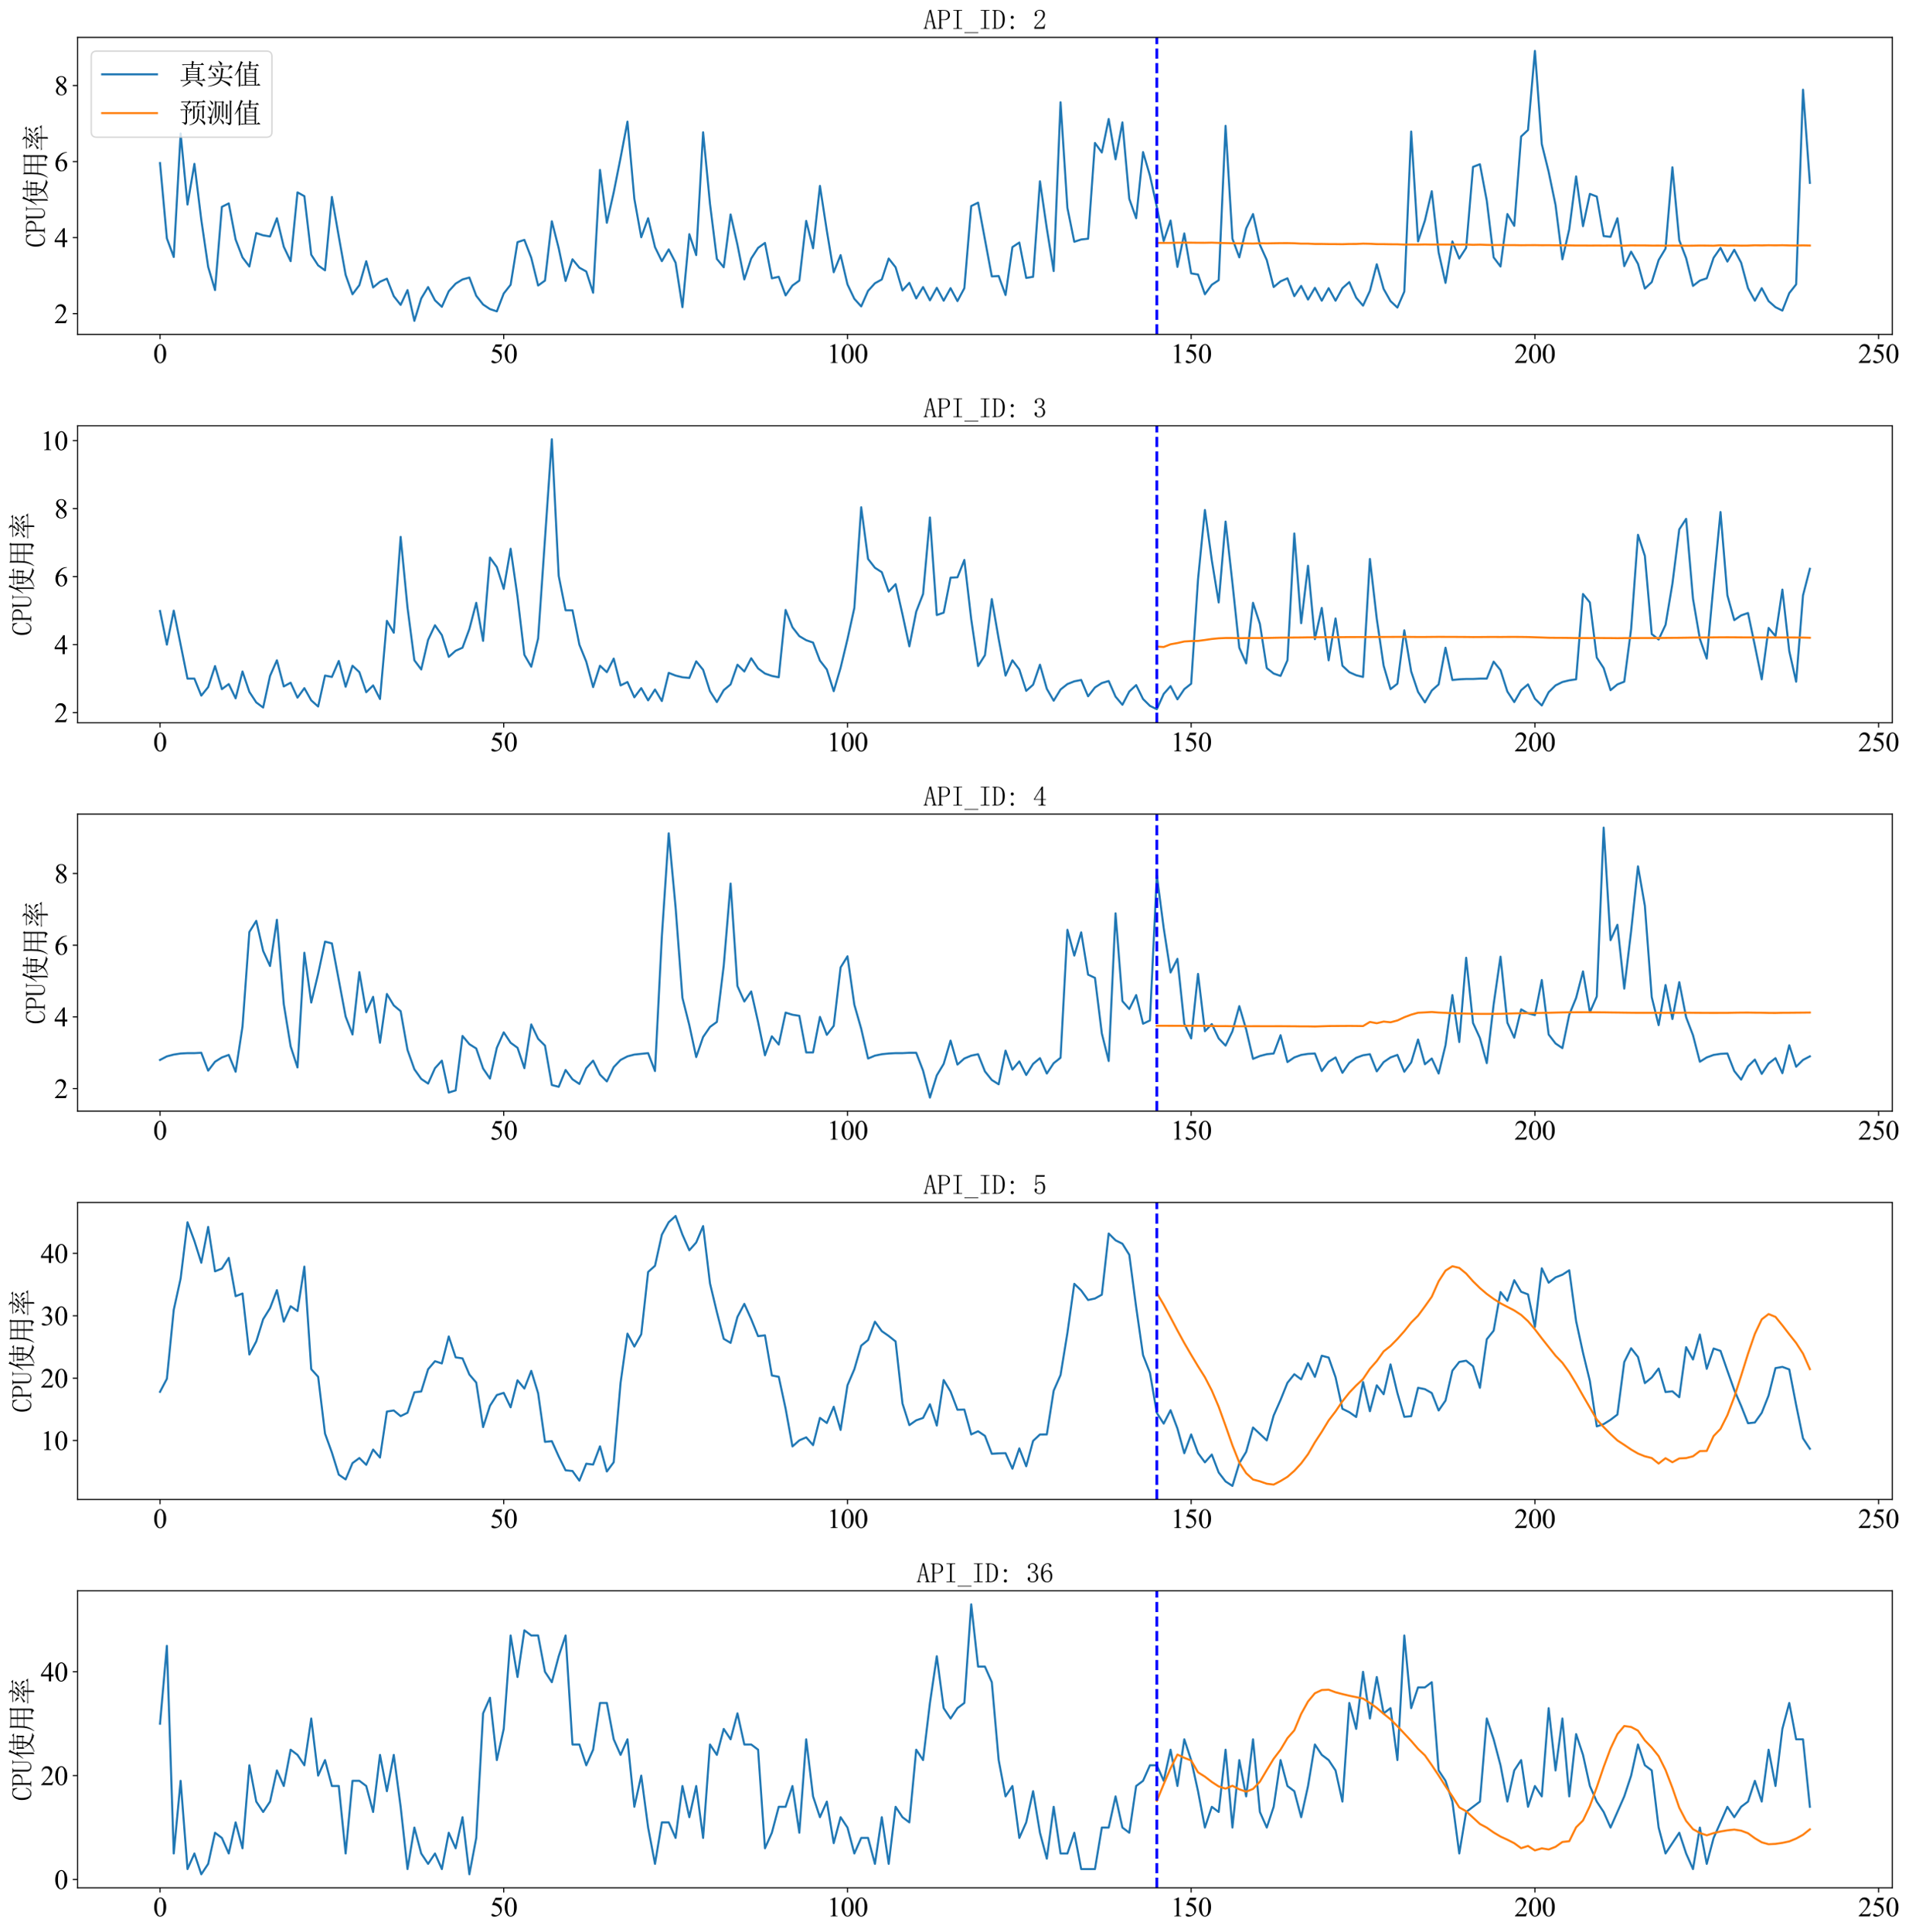 <?xml version="1.0" encoding="utf-8" standalone="no"?>
<!DOCTYPE svg PUBLIC "-//W3C//DTD SVG 1.1//EN"
  "http://www.w3.org/Graphics/SVG/1.1/DTD/svg11.dtd">
<svg xmlns:xlink="http://www.w3.org/1999/xlink" width="1394.551pt" height="1411.346pt" viewBox="0 0 1394.551 1411.346" xmlns="http://www.w3.org/2000/svg" version="1.1">
 <defs>
  <style type="text/css">*{stroke-linejoin: round; stroke-linecap: butt}</style>
 </defs>
 <g id="figure_1">
  <g id="patch_1">
   <path d="M 0 1411.346 
L 1394.551 1411.346 
L 1394.551 0 
L 0 0 
z
" style="fill: #ffffff"/>
  </g>
  <g id="axes_1">
   <g id="patch_2">
    <path d="M 56.638 244.261 
L 1382.395 244.261 
L 1382.395 27.341 
L 56.638 27.341 
z
" style="fill: #ffffff"/>
   </g>
   <g id="matplotlib.axis_1">
    <g id="xtick_1">
     <g id="line2d_1">
      <defs>
       <path id="m0283432ea7" d="M 0 0 
L 0 3.5 
" style="stroke: #000000; stroke-width: 0.8"/>
      </defs>
      <g>
       <use xlink:href="#m0283432ea7" x="116.899" y="244.261" style="stroke: #000000; stroke-width: 0.8"/>
      </g>
     </g>
     <g id="text_1">
      <!-- 0 -->
      <g transform="translate(111.899 265.148) scale(0.2 -0.2)">
       <defs>
        <path id="TimesNewRomanPSMT-30" d="M 231 2094 
Q 231 2819 450 3342 
Q 669 3866 1031 4122 
Q 1313 4325 1613 4325 
Q 2100 4325 2488 3828 
Q 2972 3213 2972 2159 
Q 2972 1422 2759 906 
Q 2547 391 2217 158 
Q 1888 -75 1581 -75 
Q 975 -75 572 641 
Q 231 1244 231 2094 
z
M 844 2016 
Q 844 1141 1059 588 
Q 1238 122 1591 122 
Q 1759 122 1940 273 
Q 2122 425 2216 781 
Q 2359 1319 2359 2297 
Q 2359 3022 2209 3506 
Q 2097 3866 1919 4016 
Q 1791 4119 1609 4119 
Q 1397 4119 1231 3928 
Q 1006 3669 925 3112 
Q 844 2556 844 2016 
z
" transform="scale(0.016)"/>
       </defs>
       <use xlink:href="#TimesNewRomanPSMT-30"/>
      </g>
     </g>
    </g>
    <g id="xtick_2">
     <g id="line2d_2">
      <g>
       <use xlink:href="#m0283432ea7" x="367.99" y="244.261" style="stroke: #000000; stroke-width: 0.8"/>
      </g>
     </g>
     <g id="text_2">
      <!-- 50 -->
      <g transform="translate(357.99 265.148) scale(0.2 -0.2)">
       <defs>
        <path id="TimesNewRomanPSMT-35" d="M 2778 4238 
L 2534 3706 
L 1259 3706 
L 981 3138 
Q 1809 3016 2294 2522 
Q 2709 2097 2709 1522 
Q 2709 1188 2573 903 
Q 2438 619 2231 419 
Q 2025 219 1772 97 
Q 1413 -75 1034 -75 
Q 653 -75 479 54 
Q 306 184 306 341 
Q 306 428 378 495 
Q 450 563 559 563 
Q 641 563 702 538 
Q 763 513 909 409 
Q 1144 247 1384 247 
Q 1750 247 2026 523 
Q 2303 800 2303 1197 
Q 2303 1581 2056 1914 
Q 1809 2247 1375 2428 
Q 1034 2569 447 2591 
L 1259 4238 
L 2778 4238 
z
" transform="scale(0.016)"/>
       </defs>
       <use xlink:href="#TimesNewRomanPSMT-35"/>
       <use xlink:href="#TimesNewRomanPSMT-30" x="50"/>
      </g>
     </g>
    </g>
    <g id="xtick_3">
     <g id="line2d_3">
      <g>
       <use xlink:href="#m0283432ea7" x="619.08" y="244.261" style="stroke: #000000; stroke-width: 0.8"/>
      </g>
     </g>
     <g id="text_3">
      <!-- 100 -->
      <g transform="translate(604.08 265.148) scale(0.2 -0.2)">
       <defs>
        <path id="TimesNewRomanPSMT-31" d="M 750 3822 
L 1781 4325 
L 1884 4325 
L 1884 747 
Q 1884 391 1914 303 
Q 1944 216 2037 169 
Q 2131 122 2419 116 
L 2419 0 
L 825 0 
L 825 116 
Q 1125 122 1212 167 
Q 1300 213 1334 289 
Q 1369 366 1369 747 
L 1369 3034 
Q 1369 3497 1338 3628 
Q 1316 3728 1258 3775 
Q 1200 3822 1119 3822 
Q 1003 3822 797 3725 
L 750 3822 
z
" transform="scale(0.016)"/>
       </defs>
       <use xlink:href="#TimesNewRomanPSMT-31"/>
       <use xlink:href="#TimesNewRomanPSMT-30" x="50"/>
       <use xlink:href="#TimesNewRomanPSMT-30" x="100"/>
      </g>
     </g>
    </g>
    <g id="xtick_4">
     <g id="line2d_4">
      <g>
       <use xlink:href="#m0283432ea7" x="870.17" y="244.261" style="stroke: #000000; stroke-width: 0.8"/>
      </g>
     </g>
     <g id="text_4">
      <!-- 150 -->
      <g transform="translate(855.17 265.148) scale(0.2 -0.2)">
       <use xlink:href="#TimesNewRomanPSMT-31"/>
       <use xlink:href="#TimesNewRomanPSMT-35" x="50"/>
       <use xlink:href="#TimesNewRomanPSMT-30" x="100"/>
      </g>
     </g>
    </g>
    <g id="xtick_5">
     <g id="line2d_5">
      <g>
       <use xlink:href="#m0283432ea7" x="1121.261" y="244.261" style="stroke: #000000; stroke-width: 0.8"/>
      </g>
     </g>
     <g id="text_5">
      <!-- 200 -->
      <g transform="translate(1106.261 265.148) scale(0.2 -0.2)">
       <defs>
        <path id="TimesNewRomanPSMT-32" d="M 2934 816 
L 2638 0 
L 138 0 
L 138 116 
Q 1241 1122 1691 1759 
Q 2141 2397 2141 2925 
Q 2141 3328 1894 3587 
Q 1647 3847 1303 3847 
Q 991 3847 742 3664 
Q 494 3481 375 3128 
L 259 3128 
Q 338 3706 661 4015 
Q 984 4325 1469 4325 
Q 1984 4325 2329 3994 
Q 2675 3663 2675 3213 
Q 2675 2891 2525 2569 
Q 2294 2063 1775 1497 
Q 997 647 803 472 
L 1909 472 
Q 2247 472 2383 497 
Q 2519 522 2628 598 
Q 2738 675 2819 816 
L 2934 816 
z
" transform="scale(0.016)"/>
       </defs>
       <use xlink:href="#TimesNewRomanPSMT-32"/>
       <use xlink:href="#TimesNewRomanPSMT-30" x="50"/>
       <use xlink:href="#TimesNewRomanPSMT-30" x="100"/>
      </g>
     </g>
    </g>
    <g id="xtick_6">
     <g id="line2d_6">
      <g>
       <use xlink:href="#m0283432ea7" x="1372.351" y="244.261" style="stroke: #000000; stroke-width: 0.8"/>
      </g>
     </g>
     <g id="text_6">
      <!-- 250 -->
      <g transform="translate(1357.351 265.148) scale(0.2 -0.2)">
       <use xlink:href="#TimesNewRomanPSMT-32"/>
       <use xlink:href="#TimesNewRomanPSMT-35" x="50"/>
       <use xlink:href="#TimesNewRomanPSMT-30" x="100"/>
      </g>
     </g>
    </g>
   </g>
   <g id="matplotlib.axis_2">
    <g id="ytick_1">
     <g id="line2d_7">
      <defs>
       <path id="m72878d04ec" d="M 0 0 
L -3.5 0 
" style="stroke: #000000; stroke-width: 0.8"/>
      </defs>
      <g>
       <use xlink:href="#m72878d04ec" x="56.638" y="229.123" style="stroke: #000000; stroke-width: 0.8"/>
      </g>
     </g>
     <g id="text_7">
      <!-- 2 -->
      <g transform="translate(39.638 236.067) scale(0.2 -0.2)">
       <use xlink:href="#TimesNewRomanPSMT-32"/>
      </g>
     </g>
    </g>
    <g id="ytick_2">
     <g id="line2d_8">
      <g>
       <use xlink:href="#m72878d04ec" x="56.638" y="173.574" style="stroke: #000000; stroke-width: 0.8"/>
      </g>
     </g>
     <g id="text_8">
      <!-- 4 -->
      <g transform="translate(39.638 180.518) scale(0.2 -0.2)">
       <defs>
        <path id="TimesNewRomanPSMT-34" d="M 2978 1563 
L 2978 1119 
L 2409 1119 
L 2409 0 
L 1894 0 
L 1894 1119 
L 100 1119 
L 100 1519 
L 2066 4325 
L 2409 4325 
L 2409 1563 
L 2978 1563 
z
M 1894 1563 
L 1894 3666 
L 406 1563 
L 1894 1563 
z
" transform="scale(0.016)"/>
       </defs>
       <use xlink:href="#TimesNewRomanPSMT-34"/>
      </g>
     </g>
    </g>
    <g id="ytick_3">
     <g id="line2d_9">
      <g>
       <use xlink:href="#m72878d04ec" x="56.638" y="118.025" style="stroke: #000000; stroke-width: 0.8"/>
      </g>
     </g>
     <g id="text_9">
      <!-- 6 -->
      <g transform="translate(39.638 124.969) scale(0.2 -0.2)">
       <defs>
        <path id="TimesNewRomanPSMT-36" d="M 2869 4325 
L 2869 4209 
Q 2456 4169 2195 4045 
Q 1934 3922 1679 3669 
Q 1425 3416 1258 3105 
Q 1091 2794 978 2366 
Q 1428 2675 1881 2675 
Q 2316 2675 2634 2325 
Q 2953 1975 2953 1425 
Q 2953 894 2631 456 
Q 2244 -75 1606 -75 
Q 1172 -75 869 213 
Q 275 772 275 1663 
Q 275 2231 503 2743 
Q 731 3256 1154 3653 
Q 1578 4050 1965 4187 
Q 2353 4325 2688 4325 
L 2869 4325 
z
M 925 2138 
Q 869 1716 869 1456 
Q 869 1156 980 804 
Q 1091 453 1309 247 
Q 1469 100 1697 100 
Q 1969 100 2183 356 
Q 2397 613 2397 1088 
Q 2397 1622 2184 2012 
Q 1972 2403 1581 2403 
Q 1463 2403 1327 2353 
Q 1191 2303 925 2138 
z
" transform="scale(0.016)"/>
       </defs>
       <use xlink:href="#TimesNewRomanPSMT-36"/>
      </g>
     </g>
    </g>
    <g id="ytick_4">
     <g id="line2d_10">
      <g>
       <use xlink:href="#m72878d04ec" x="56.638" y="62.476" style="stroke: #000000; stroke-width: 0.8"/>
      </g>
     </g>
     <g id="text_10">
      <!-- 8 -->
      <g transform="translate(39.638 69.419) scale(0.2 -0.2)">
       <defs>
        <path id="TimesNewRomanPSMT-38" d="M 1228 2134 
Q 725 2547 579 2797 
Q 434 3047 434 3316 
Q 434 3728 753 4026 
Q 1072 4325 1600 4325 
Q 2113 4325 2425 4047 
Q 2738 3769 2738 3413 
Q 2738 3175 2569 2928 
Q 2400 2681 1866 2347 
Q 2416 1922 2594 1678 
Q 2831 1359 2831 1006 
Q 2831 559 2490 242 
Q 2150 -75 1597 -75 
Q 994 -75 656 303 
Q 388 606 388 966 
Q 388 1247 577 1523 
Q 766 1800 1228 2134 
z
M 1719 2469 
Q 2094 2806 2194 3001 
Q 2294 3197 2294 3444 
Q 2294 3772 2109 3958 
Q 1925 4144 1606 4144 
Q 1288 4144 1088 3959 
Q 888 3775 888 3528 
Q 888 3366 970 3203 
Q 1053 3041 1206 2894 
L 1719 2469 
z
M 1375 2016 
Q 1116 1797 991 1539 
Q 866 1281 866 981 
Q 866 578 1086 336 
Q 1306 94 1647 94 
Q 1984 94 2187 284 
Q 2391 475 2391 747 
Q 2391 972 2272 1150 
Q 2050 1481 1375 2016 
z
" transform="scale(0.016)"/>
       </defs>
       <use xlink:href="#TimesNewRomanPSMT-38"/>
      </g>
     </g>
    </g>
    <g id="text_11">
     <!-- CPU使用率 -->
     <g transform="translate(33.059 180.801) rotate(-90) scale(0.2 -0.2)">
      <defs>
       <path id="SimSun-43" d="M 1725 50 
Q 1025 50 612 575 
Q 200 1100 200 2225 
Q 200 3175 637 3800 
Q 1075 4425 1825 4425 
Q 2000 4425 2175 4375 
Q 2350 4300 2475 4300 
Q 2575 4300 2637 4325 
Q 2700 4350 2750 4425 
L 2975 3325 
L 2825 3275 
Q 2675 3750 2425 4000 
Q 2175 4250 1775 4250 
Q 1250 4250 962 3675 
Q 675 3100 675 2250 
Q 675 1325 925 800 
Q 1175 275 1750 275 
Q 2150 275 2437 562 
Q 2725 850 2825 1325 
L 2975 1250 
Q 2850 725 2512 387 
Q 2175 50 1725 50 
z
" transform="scale(0.016)"/>
       <path id="SimSun-50" d="M 950 2100 
L 950 450 
Q 950 350 1012 300 
Q 1075 250 1175 250 
L 1350 250 
L 1350 100 
L 150 100 
L 150 250 
L 325 250 
Q 450 250 500 300 
Q 550 350 550 450 
L 550 4025 
Q 550 4125 500 4175 
Q 450 4225 325 4225 
L 175 4225 
L 175 4375 
L 1650 4375 
Q 2275 4375 2612 4062 
Q 2950 3750 2950 3275 
Q 2950 2700 2587 2400 
Q 2225 2100 1725 2100 
L 950 2100 
z
M 1575 2250 
Q 1950 2250 2237 2475 
Q 2525 2700 2525 3250 
Q 2525 3750 2287 3987 
Q 2050 4225 1525 4225 
L 1175 4225 
Q 1075 4225 1012 4175 
Q 950 4125 950 4025 
L 950 2250 
L 1575 2250 
z
" transform="scale(0.016)"/>
       <path id="SimSun-55" d="M 1625 250 
Q 2000 250 2262 500 
Q 2525 750 2525 1125 
L 2525 4025 
Q 2525 4125 2475 4175 
Q 2425 4225 2300 4225 
L 2150 4225 
L 2150 4375 
L 3050 4375 
L 3050 4225 
L 2900 4225 
Q 2800 4225 2737 4175 
Q 2675 4125 2675 4025 
L 2675 1125 
Q 2675 625 2337 337 
Q 2000 50 1575 50 
Q 1125 50 787 300 
Q 450 550 450 1100 
L 450 4025 
Q 450 4125 400 4175 
Q 350 4225 225 4225 
L 100 4225 
L 100 4375 
L 1200 4375 
L 1200 4225 
L 1075 4225 
Q 975 4225 912 4175 
Q 850 4125 850 4025 
L 850 1100 
Q 850 600 1062 425 
Q 1275 250 1625 250 
z
" transform="scale(0.016)"/>
       <path id="SimSun-4f7f" d="M 2875 3150 
L 2875 2100 
L 3825 2100 
Q 3850 2825 3850 3150 
L 2875 3150 
z
M 4175 3150 
Q 4175 2800 4150 2100 
L 5150 2100 
L 5150 3150 
L 4175 3150 
z
M 5475 3100 
L 5475 2425 
Q 5475 2100 5500 1800 
L 5150 1675 
L 5150 1950 
L 4150 1950 
Q 4125 1175 3875 600 
Q 4275 275 4875 75 
Q 5475 -125 6075 -150 
L 6075 -250 
Q 5700 -300 5600 -575 
Q 4525 -325 3725 350 
Q 3425 25 2925 -225 
Q 2425 -475 1875 -650 
L 1825 -550 
Q 2400 -325 2850 -25 
Q 3300 275 3500 575 
Q 3200 925 2825 1650 
L 2900 1700 
Q 3325 1100 3625 825 
Q 3800 1300 3825 1950 
L 2875 1950 
L 2875 1825 
L 2525 1675 
Q 2550 2075 2550 2562 
Q 2550 3050 2525 3500 
L 2875 3300 
L 3850 3300 
L 3850 4025 
L 2975 4025 
Q 2650 4025 2375 3950 
L 2150 4175 
L 3850 4175 
L 3850 4525 
Q 3850 4775 3825 5225 
L 4350 5000 
L 4175 4825 
L 4175 4175 
L 5300 4175 
L 5600 4475 
L 6050 4025 
L 4175 4025 
L 4175 3300 
L 5100 3300 
L 5275 3525 
L 5650 3225 
L 5475 3100 
z
M 1675 3175 
L 1675 -450 
L 1325 -625 
Q 1350 -75 1350 350 
L 1350 3200 
Q 900 2475 350 1900 
L 275 1950 
Q 700 2525 1112 3400 
Q 1525 4275 1800 5250 
L 2325 4925 
L 2125 4800 
Q 1725 3925 1500 3525 
L 1875 3325 
L 1675 3175 
z
" transform="scale(0.016)"/>
       <path id="SimSun-7528" d="M 3400 3150 
L 3400 1825 
L 5075 1825 
L 5075 3150 
L 3400 3150 
z
M 4075 100 
Q 4725 50 4900 62 
Q 5075 75 5075 400 
L 5075 1675 
L 3400 1675 
Q 3400 75 3425 -225 
L 3050 -400 
Q 3075 1025 3075 1675 
L 1425 1675 
Q 1250 350 375 -600 
L 300 -550 
Q 775 225 950 1025 
Q 1125 1825 1125 3225 
Q 1125 4625 1100 5075 
L 1475 4825 
L 5050 4825 
L 5225 5100 
L 5625 4800 
L 5425 4600 
L 5425 225 
Q 5450 -400 4875 -575 
Q 4825 -150 4075 -25 
L 4075 100 
z
M 1475 4675 
L 1475 3300 
L 3075 3300 
L 3075 4675 
L 1475 4675 
z
M 3400 4675 
L 3400 3300 
L 5075 3300 
L 5075 4675 
L 3400 4675 
z
M 1475 3150 
Q 1450 2100 1425 1825 
L 3075 1825 
L 3075 3150 
L 1475 3150 
z
" transform="scale(0.016)"/>
       <path id="SimSun-7387" d="M 875 3725 
L 925 3800 
Q 1375 3650 1550 3525 
Q 1725 3400 1725 3250 
Q 1725 3175 1662 3025 
Q 1600 2875 1550 2875 
Q 1500 2875 1425 3050 
Q 1275 3325 875 3725 
z
M 550 1850 
Q 875 1925 2000 2575 
L 2050 2500 
Q 1675 2225 1337 1937 
Q 1000 1650 875 1425 
L 550 1850 
z
M 5200 3450 
Q 4800 3150 4275 2800 
L 4225 2875 
Q 4775 3400 5050 3925 
L 5450 3525 
L 5200 3450 
z
M 4325 2500 
L 4350 2575 
Q 5225 2350 5375 2212 
Q 5525 2075 5525 1900 
Q 5525 1775 5487 1662 
Q 5450 1550 5400 1550 
Q 5325 1550 5200 1800 
Q 4975 2150 4325 2500 
z
M 3150 3900 
Q 2500 3300 2300 3150 
Q 2800 3150 3400 3175 
Q 3700 3500 3850 3825 
L 4250 3450 
Q 4050 3400 3450 2825 
Q 2850 2250 2475 1950 
Q 3150 1975 3850 2000 
Q 3750 2175 3550 2450 
L 3600 2500 
Q 4050 2250 4200 2100 
Q 4350 1950 4350 1850 
Q 4350 1775 4250 1625 
Q 4150 1475 4100 1475 
Q 4075 1475 4050 1550 
Q 4000 1700 3900 1900 
Q 3650 1875 3075 1800 
L 3500 1550 
L 3325 1425 
L 3325 975 
L 5325 975 
L 5650 1300 
L 6100 825 
L 3325 825 
Q 3325 -275 3350 -525 
L 2975 -650 
Q 3000 0 3000 825 
L 1125 825 
Q 800 825 525 750 
L 300 975 
L 3000 975 
L 3000 1775 
Q 2450 1700 2200 1525 
L 1950 1950 
Q 2275 1950 2675 2350 
Q 3075 2750 3325 3050 
Q 2400 2950 2150 2775 
L 1950 3175 
Q 2150 3150 2475 3575 
Q 2800 4000 2900 4225 
L 1450 4225 
Q 1125 4225 850 4150 
L 625 4375 
L 3100 4375 
Q 3050 4800 2675 5200 
L 2725 5250 
Q 3225 5050 3337 4912 
Q 3450 4775 3450 4700 
Q 3450 4550 3250 4375 
L 5025 4375 
L 5350 4675 
L 5775 4225 
L 3050 4225 
L 3375 3950 
L 3150 3900 
z
" transform="scale(0.016)"/>
      </defs>
      <use xlink:href="#SimSun-43"/>
      <use xlink:href="#SimSun-50" x="50"/>
      <use xlink:href="#SimSun-55" x="100"/>
      <use xlink:href="#SimSun-4f7f" x="150"/>
      <use xlink:href="#SimSun-7528" x="250"/>
      <use xlink:href="#SimSun-7387" x="350"/>
     </g>
    </g>
   </g>
   <g id="line2d_11">
    <path d="M 116.899 119.136 
L 121.921 174.13 
L 126.943 187.739 
L 131.965 97.472 
L 136.986 149.41 
L 142.008 119.691 
L 147.03 160.52 
L 152.052 194.961 
L 157.074 211.903 
L 162.095 151.077 
L 167.117 148.577 
L 172.139 174.963 
L 177.161 188.017 
L 182.183 194.683 
L 187.204 170.241 
L 192.226 171.908 
L 197.248 172.741 
L 202.27 159.409 
L 207.292 180.24 
L 212.314 190.794 
L 217.335 140.522 
L 222.357 143.3 
L 227.379 186.073 
L 232.401 193.85 
L 237.423 197.46 
L 242.444 143.855 
L 247.466 172.741 
L 252.488 200.793 
L 257.51 214.958 
L 262.532 208.292 
L 267.553 190.794 
L 272.575 209.959 
L 277.597 205.793 
L 282.619 203.571 
L 287.641 216.347 
L 292.662 222.735 
L 297.684 211.903 
L 302.706 234.401 
L 307.728 218.014 
L 312.75 209.681 
L 317.771 219.402 
L 322.793 224.124 
L 327.815 212.736 
L 332.837 207.181 
L 337.859 204.126 
L 342.88 202.738 
L 347.902 216.069 
L 352.924 222.458 
L 357.946 225.79 
L 362.968 227.457 
L 367.99 214.403 
L 373.011 208.015 
L 378.033 176.907 
L 383.055 175.241 
L 388.077 188.295 
L 393.099 208.57 
L 398.12 204.959 
L 403.142 161.631 
L 408.164 181.351 
L 413.186 205.237 
L 418.208 189.406 
L 423.229 195.516 
L 428.251 198.294 
L 433.273 213.847 
L 438.295 124.135 
L 443.317 162.742 
L 448.338 140.522 
L 453.36 115.247 
L 458.382 88.861 
L 463.404 145.244 
L 468.426 173.296 
L 473.447 159.409 
L 478.469 180.518 
L 483.491 190.794 
L 488.513 182.184 
L 493.535 191.905 
L 498.557 224.402 
L 503.578 171.074 
L 508.6 186.35 
L 513.622 96.638 
L 518.644 148.855 
L 523.666 189.128 
L 528.687 195.238 
L 533.709 156.632 
L 538.731 178.851 
L 543.753 204.126 
L 548.775 188.85 
L 553.796 181.073 
L 558.818 177.463 
L 563.84 203.293 
L 568.862 202.182 
L 573.884 215.792 
L 578.905 208.57 
L 583.927 204.959 
L 588.949 161.353 
L 593.971 181.351 
L 598.993 135.801 
L 604.014 168.575 
L 609.036 198.849 
L 614.058 186.35 
L 619.08 207.737 
L 624.102 218.291 
L 629.123 223.846 
L 634.145 212.459 
L 639.167 206.904 
L 644.189 204.126 
L 649.211 188.85 
L 654.233 195.238 
L 659.254 212.181 
L 664.276 206.626 
L 669.298 218.014 
L 674.32 209.681 
L 679.342 219.402 
L 684.363 210.237 
L 689.385 219.68 
L 694.407 210.514 
L 699.429 219.958 
L 704.451 210.514 
L 709.472 150.521 
L 714.494 148.021 
L 724.538 201.904 
L 729.56 201.627 
L 734.581 215.514 
L 739.603 180.518 
L 744.625 177.185 
L 749.647 203.015 
L 754.669 202.182 
L 759.69 132.468 
L 764.712 166.908 
L 769.734 198.016 
L 774.756 74.696 
L 779.778 151.91 
L 784.8 176.629 
L 789.821 174.963 
L 794.843 174.407 
L 799.865 104.415 
L 804.887 111.359 
L 809.909 86.917 
L 814.93 116.358 
L 819.952 89.417 
L 824.974 145.244 
L 829.996 159.409 
L 835.018 111.081 
L 840.039 128.301 
L 845.061 151.077 
L 850.083 176.074 
L 855.105 161.076 
L 860.127 194.961 
L 865.148 170.519 
L 870.17 199.682 
L 875.192 200.516 
L 880.214 214.958 
L 885.236 208.015 
L 890.257 204.682 
L 895.279 91.917 
L 900.301 174.407 
L 905.323 188.017 
L 910.345 166.908 
L 915.366 156.354 
L 920.388 178.851 
L 925.41 189.961 
L 930.432 209.681 
L 935.454 205.515 
L 940.476 203.293 
L 945.497 216.347 
L 950.519 208.848 
L 955.541 218.847 
L 960.563 210.237 
L 965.585 219.68 
L 970.606 210.514 
L 975.628 219.68 
L 980.65 210.514 
L 985.672 206.07 
L 990.694 217.458 
L 995.715 223.291 
L 1000.737 212.459 
L 1005.759 193.016 
L 1010.781 211.07 
L 1015.803 219.958 
L 1020.824 224.679 
L 1025.846 213.014 
L 1030.868 96.083 
L 1035.89 176.352 
L 1040.912 161.076 
L 1045.933 139.689 
L 1050.955 184.406 
L 1055.977 206.626 
L 1060.999 176.352 
L 1066.021 188.85 
L 1071.043 181.073 
L 1076.064 121.913 
L 1081.086 119.969 
L 1086.108 146.633 
L 1091.13 188.017 
L 1096.152 194.683 
L 1101.173 156.354 
L 1106.195 164.964 
L 1111.217 99.694 
L 1116.239 94.972 
L 1121.261 37.201 
L 1126.282 105.249 
L 1131.304 125.524 
L 1136.326 149.688 
L 1141.348 189.406 
L 1146.37 167.464 
L 1151.391 128.857 
L 1156.413 165.242 
L 1161.435 141.633 
L 1166.457 143.578 
L 1171.479 172.463 
L 1176.5 173.019 
L 1181.522 159.409 
L 1186.544 194.405 
L 1191.566 183.851 
L 1196.588 192.739 
L 1201.609 210.792 
L 1206.631 206.07 
L 1211.653 189.961 
L 1216.675 181.629 
L 1221.697 122.191 
L 1226.719 175.518 
L 1231.74 188.572 
L 1236.762 208.848 
L 1241.784 204.959 
L 1246.806 203.293 
L 1251.828 188.295 
L 1256.849 181.073 
L 1261.871 191.072 
L 1266.893 182.462 
L 1271.915 191.905 
L 1276.937 210.514 
L 1281.958 219.68 
L 1286.98 210.514 
L 1292.002 219.958 
L 1297.024 224.402 
L 1302.046 226.901 
L 1307.067 214.125 
L 1312.089 207.737 
L 1317.111 65.531 
L 1322.133 133.579 
L 1322.133 133.579 
" clip-path="url(#pddb68def4d)" style="fill: none; stroke: #1f77b4; stroke-width: 1.5; stroke-linecap: square"/>
   </g>
   <g id="line2d_12">
    <path d="M 845.061 177.471 
L 850.083 177.473 
L 855.105 177.45 
L 860.127 177.321 
L 865.148 177.287 
L 870.17 177.29 
L 875.192 177.358 
L 880.214 177.376 
L 885.236 177.276 
L 890.257 177.458 
L 895.279 177.607 
L 900.301 177.717 
L 905.323 177.773 
L 910.345 177.834 
L 915.366 177.91 
L 920.388 177.711 
L 925.41 177.803 
L 930.432 177.717 
L 935.454 177.642 
L 940.476 177.622 
L 945.497 177.726 
L 950.519 177.992 
L 955.541 177.979 
L 960.563 178.224 
L 965.585 178.218 
L 970.606 178.307 
L 975.628 178.325 
L 980.65 178.401 
L 985.672 178.232 
L 990.694 178.225 
L 995.715 177.983 
L 1000.737 178.089 
L 1005.759 178.339 
L 1010.781 178.356 
L 1015.803 178.447 
L 1020.824 178.469 
L 1025.846 178.699 
L 1030.868 178.632 
L 1035.89 178.666 
L 1040.912 178.57 
L 1045.933 178.667 
L 1050.955 178.63 
L 1055.977 178.665 
L 1060.999 178.622 
L 1066.021 178.73 
L 1071.043 178.666 
L 1076.064 178.848 
L 1081.086 178.735 
L 1086.108 178.906 
L 1091.13 179.013 
L 1096.152 178.964 
L 1101.173 179.073 
L 1106.195 179.065 
L 1111.217 179.153 
L 1116.239 179.097 
L 1121.261 179.072 
L 1126.282 179.158 
L 1131.304 179.127 
L 1136.326 179.209 
L 1141.348 179.245 
L 1146.37 179.281 
L 1151.391 179.365 
L 1156.413 179.348 
L 1161.435 179.399 
L 1166.457 179.354 
L 1171.479 179.393 
L 1176.5 179.356 
L 1181.522 179.391 
L 1186.544 179.46 
L 1191.566 179.274 
L 1196.588 179.321 
L 1201.609 179.326 
L 1206.631 179.424 
L 1211.653 179.416 
L 1216.675 179.472 
L 1221.697 179.41 
L 1226.719 179.447 
L 1231.74 179.52 
L 1236.762 179.48 
L 1241.784 179.38 
L 1246.806 179.427 
L 1251.828 179.513 
L 1256.849 179.158 
L 1261.871 179.405 
L 1266.893 179.333 
L 1271.915 179.451 
L 1276.937 179.417 
L 1281.958 179.19 
L 1286.98 179.301 
L 1292.002 179.145 
L 1297.024 179.255 
L 1302.046 179.143 
L 1307.067 179.309 
L 1312.089 179.359 
L 1317.111 179.28 
L 1322.133 179.381 
" clip-path="url(#pddb68def4d)" style="fill: none; stroke: #ff7f0e; stroke-width: 1.5; stroke-linecap: square"/>
   </g>
   <g id="line2d_13">
    <path d="M 845.061 244.261 
L 845.061 27.341 
" clip-path="url(#pddb68def4d)" style="fill: none; stroke-dasharray: 7.4,3.2; stroke-dashoffset: 0; stroke: #0000ff; stroke-width: 2"/>
   </g>
   <g id="patch_3">
    <path d="M 56.638 244.261 
L 56.638 27.341 
" style="fill: none; stroke: #000000; stroke-width: 0.8; stroke-linejoin: miter; stroke-linecap: square"/>
   </g>
   <g id="patch_4">
    <path d="M 1382.395 244.261 
L 1382.395 27.341 
" style="fill: none; stroke: #000000; stroke-width: 0.8; stroke-linejoin: miter; stroke-linecap: square"/>
   </g>
   <g id="patch_5">
    <path d="M 56.638 244.261 
L 1382.395 244.261 
" style="fill: none; stroke: #000000; stroke-width: 0.8; stroke-linejoin: miter; stroke-linecap: square"/>
   </g>
   <g id="patch_6">
    <path d="M 56.638 27.341 
L 1382.395 27.341 
" style="fill: none; stroke: #000000; stroke-width: 0.8; stroke-linejoin: miter; stroke-linecap: square"/>
   </g>
   <g id="text_12">
    <!-- API_ID: 2 -->
    <g transform="translate(674.516 21.341) scale(0.2 -0.2)">
     <defs>
      <path id="SimSun-41" d="M 2025 1700 
L 900 1700 
L 675 750 
Q 650 625 650 550 
Q 650 450 687 350 
Q 725 250 900 250 
L 975 250 
L 975 100 
L 50 100 
L 50 250 
L 125 250 
Q 225 250 300 312 
Q 375 375 400 525 
L 1375 4350 
L 1750 4475 
L 2700 525 
Q 2750 375 2825 312 
Q 2900 250 3000 250 
L 3075 250 
L 3075 100 
L 2000 100 
L 2000 250 
L 2100 250 
Q 2250 250 2275 312 
Q 2300 375 2300 425 
Q 2300 525 2275 600 
L 2025 1700 
z
M 325 250 
L 325 250 
z
M 575 250 
L 575 250 
z
M 2350 250 
L 2350 250 
z
M 2775 250 
L 2775 250 
z
M 1500 3925 
L 1475 3925 
L 950 1850 
L 2000 1850 
L 1500 3925 
z
" transform="scale(0.016)"/>
      <path id="SimSun-49" d="M 600 4225 
L 600 4375 
L 2600 4375 
L 2600 4225 
L 2025 4225 
Q 1925 4225 1862 4175 
Q 1800 4125 1800 4025 
L 1800 450 
Q 1800 350 1862 300 
Q 1925 250 2025 250 
L 2600 250 
L 2600 100 
L 600 100 
L 600 250 
L 1175 250 
Q 1300 250 1350 300 
Q 1400 350 1400 450 
L 1400 4025 
Q 1400 4125 1350 4175 
Q 1300 4225 1175 4225 
L 600 4225 
z
" transform="scale(0.016)"/>
      <path id="SimSun-5f" d="M 0 -875 
L 0 -725 
L 3175 -725 
L 3175 -875 
L 0 -875 
z
" transform="scale(0.016)"/>
      <path id="SimSun-44" d="M 2500 2275 
Q 2500 3350 2175 3787 
Q 1850 4225 1275 4225 
Q 1100 4225 1012 4175 
Q 925 4125 925 4025 
L 925 450 
Q 925 350 1000 300 
Q 1075 250 1200 250 
Q 1750 250 2125 662 
Q 2500 1075 2500 2275 
z
M 525 4025 
Q 525 4125 475 4175 
Q 425 4225 300 4225 
L 150 4225 
L 150 4375 
L 1275 4375 
Q 2050 4375 2512 3875 
Q 2975 3375 2975 2325 
Q 2975 1175 2525 637 
Q 2075 100 1200 100 
L 125 100 
L 125 250 
L 300 250 
Q 425 250 475 300 
Q 525 350 525 450 
L 525 4025 
z
" transform="scale(0.016)"/>
      <path id="SimSun-3a" d="M 1900 2725 
Q 1900 2575 1800 2475 
Q 1700 2375 1550 2375 
Q 1400 2375 1300 2475 
Q 1200 2575 1200 2725 
Q 1200 2875 1300 2975 
Q 1400 3075 1550 3075 
Q 1700 3075 1800 2975 
Q 1900 2875 1900 2725 
z
M 1900 375 
Q 1900 225 1800 125 
Q 1700 25 1550 25 
Q 1400 25 1300 125 
Q 1200 225 1200 375 
Q 1200 525 1300 625 
Q 1400 725 1550 725 
Q 1700 725 1800 625 
Q 1900 525 1900 375 
z
" transform="scale(0.016)"/>
      <path id="SimSun-20" d="M 0 0 
Q 0 0 0 0 
z
" transform="scale(0.016)"/>
      <path id="SimSun-32" d="M 2325 3325 
Q 2325 3775 2125 4012 
Q 1925 4250 1525 4250 
Q 1225 4250 1012 4087 
Q 800 3925 800 3675 
Q 800 3525 900 3425 
Q 975 3325 975 3225 
Q 975 3100 912 3037 
Q 850 2975 725 2975 
Q 575 2975 487 3062 
Q 400 3150 400 3350 
Q 400 3875 775 4150 
Q 1150 4425 1575 4425 
Q 2175 4425 2462 4125 
Q 2750 3825 2750 3375 
Q 2750 3075 2612 2775 
Q 2475 2475 2175 2200 
Q 1450 1500 1062 1062 
Q 675 625 600 475 
L 2075 475 
Q 2300 475 2450 650 
Q 2600 825 2650 1175 
L 2800 1175 
L 2650 100 
L 325 100 
L 325 425 
Q 450 650 737 1000 
Q 1025 1350 1500 1825 
Q 1925 2250 2125 2625 
Q 2325 3000 2325 3325 
z
" transform="scale(0.016)"/>
     </defs>
     <use xlink:href="#SimSun-41"/>
     <use xlink:href="#SimSun-50" x="50"/>
     <use xlink:href="#SimSun-49" x="100"/>
     <use xlink:href="#SimSun-5f" x="150"/>
     <use xlink:href="#SimSun-49" x="200"/>
     <use xlink:href="#SimSun-44" x="250"/>
     <use xlink:href="#SimSun-3a" x="300"/>
     <use xlink:href="#SimSun-20" x="350"/>
     <use xlink:href="#SimSun-32" x="400"/>
    </g>
   </g>
   <g id="legend_1">
    <g id="patch_7">
     <path d="M 70.638 100.216 
L 194.637 100.216 
Q 198.637 100.216 198.637 96.216 
L 198.637 41.341 
Q 198.637 37.341 194.637 37.341 
L 70.638 37.341 
Q 66.638 37.341 66.638 41.341 
L 66.638 96.216 
Q 66.638 100.216 70.638 100.216 
z
" style="fill: #ffffff; opacity: 0.8; stroke: #cccccc; stroke-linejoin: miter"/>
    </g>
    <g id="line2d_14">
     <path d="M 74.638 54.278 
L 94.638 54.278 
L 114.638 54.278 
" style="fill: none; stroke: #1f77b4; stroke-width: 1.5; stroke-linecap: square"/>
    </g>
    <g id="text_13">
     <!-- 真实值 -->
     <g transform="translate(130.637 61.278) scale(0.2 -0.2)">
      <defs>
       <path id="SimSun-771f" d="M 2050 3450 
L 2050 2900 
L 4300 2900 
L 4300 3450 
L 2050 3450 
z
M 2050 2750 
L 2050 2225 
L 4300 2225 
L 4300 2750 
L 2050 2750 
z
M 2050 2075 
L 2050 1550 
L 4300 1550 
L 4300 2075 
L 2050 2075 
z
M 2050 1400 
L 2050 875 
L 4300 875 
L 4300 1400 
L 2050 1400 
z
M 2875 3600 
L 2925 4325 
L 1525 4325 
Q 1200 4325 925 4250 
L 700 4475 
L 2950 4475 
Q 2975 4825 2975 5275 
L 3550 5025 
L 3375 4925 
L 3300 4475 
L 5000 4475 
L 5325 4825 
L 5775 4325 
L 3275 4325 
L 3200 3600 
L 4275 3600 
L 4450 3875 
L 4850 3575 
L 4650 3375 
L 4650 875 
L 5300 875 
L 5675 1225 
L 6125 725 
L 1150 725 
Q 825 725 550 650 
L 325 875 
L 1700 875 
Q 1700 3200 1675 3775 
L 2050 3600 
L 2875 3600 
z
M 2425 725 
L 2825 350 
L 2575 300 
Q 1500 -425 800 -650 
L 775 -575 
Q 1950 125 2425 725 
z
M 3800 700 
Q 4575 375 4962 200 
Q 5350 25 5400 -112 
Q 5450 -250 5450 -325 
Q 5450 -400 5400 -525 
Q 5350 -650 5325 -650 
Q 5250 -650 5100 -450 
Q 4875 -150 3750 625 
L 3800 700 
z
" transform="scale(0.016)"/>
       <path id="SimSun-5b9e" d="M 1950 3625 
Q 2575 3400 2700 3250 
Q 2825 3100 2825 2975 
Q 2825 2850 2750 2700 
Q 2675 2550 2625 2550 
Q 2550 2550 2450 2800 
Q 2275 3175 1900 3550 
L 1950 3625 
z
M 3575 1325 
Q 3500 1100 3425 925 
Q 4650 550 5087 325 
Q 5525 100 5512 -225 
Q 5500 -550 5400 -550 
Q 5300 -550 5075 -300 
Q 4625 175 3375 800 
Q 3025 175 2300 -150 
Q 1575 -475 425 -625 
L 425 -525 
Q 1475 -325 2200 100 
Q 2925 525 3200 1325 
L 1225 1325 
Q 900 1325 625 1250 
L 400 1475 
L 3225 1475 
Q 3325 1950 3375 2575 
Q 3425 3200 3425 3700 
L 4050 3400 
L 3850 3225 
Q 3750 2300 3625 1475 
L 5175 1475 
L 5550 1850 
L 6075 1325 
L 3575 1325 
z
M 1275 2700 
Q 1975 2425 2100 2262 
Q 2225 2100 2225 1975 
Q 2225 1850 2150 1700 
Q 2075 1550 2025 1550 
Q 1950 1550 1850 1800 
Q 1675 2175 1225 2625 
L 1275 2700 
z
M 2750 5225 
L 2825 5275 
Q 3225 5100 3425 4925 
Q 3625 4750 3625 4600 
Q 3625 4450 3512 4300 
Q 3400 4150 3325 4150 
Q 3250 4150 3200 4400 
Q 3100 4775 2750 5225 
z
M 4975 3225 
L 5350 3925 
L 1175 3925 
Q 1225 3525 1125 3300 
Q 1025 3075 787 3100 
Q 550 3125 550 3200 
Q 550 3300 700 3475 
Q 975 3825 1050 4375 
L 1150 4375 
L 1175 4075 
L 5300 4075 
L 5575 4350 
L 6050 3800 
Q 5625 3825 5050 3175 
L 4975 3225 
z
" transform="scale(0.016)"/>
       <path id="SimSun-503c" d="M 1525 650 
Q 1525 -225 1550 -525 
L 1175 -650 
Q 1200 250 1200 550 
L 1200 3025 
Q 750 2300 325 1850 
L 250 1900 
Q 725 2625 1100 3525 
Q 1475 4425 1675 5200 
L 2200 4875 
L 1950 4725 
Q 1550 3800 1425 3475 
L 1725 3300 
L 1525 3150 
L 1525 650 
z
M 2875 3225 
L 2875 2475 
L 4800 2475 
L 4800 3225 
L 2875 3225 
z
M 2875 2325 
L 2875 1575 
L 4800 1575 
L 4800 2325 
L 2875 2325 
z
M 2875 1425 
L 2875 675 
L 4800 675 
L 4800 1425 
L 2875 1425 
z
M 2875 525 
L 2875 -225 
L 4800 -225 
L 4800 525 
L 2875 525 
z
M 3550 4250 
Q 3575 4825 3550 5225 
L 4125 4950 
L 3925 4800 
L 3900 4250 
L 5025 4250 
L 5350 4575 
L 5825 4100 
L 3900 4100 
L 3875 3375 
L 4750 3375 
L 4975 3625 
L 5350 3300 
L 5125 3150 
L 5125 -225 
L 5350 -225 
L 5675 100 
L 6150 -375 
L 2450 -375 
Q 2125 -375 1850 -450 
L 1625 -225 
L 2550 -225 
L 2550 2550 
Q 2550 2850 2525 3575 
L 2875 3375 
L 3525 3375 
L 3550 4100 
L 2800 4100 
Q 2475 4100 2200 4025 
L 1975 4250 
L 3550 4250 
z
" transform="scale(0.016)"/>
      </defs>
      <use xlink:href="#SimSun-771f"/>
      <use xlink:href="#SimSun-5b9e" x="100"/>
      <use xlink:href="#SimSun-503c" x="200"/>
     </g>
    </g>
    <g id="line2d_15">
     <path d="M 74.638 82.638 
L 94.638 82.638 
L 114.638 82.638 
" style="fill: none; stroke: #ff7f0e; stroke-width: 1.5; stroke-linecap: square"/>
    </g>
    <g id="text_14">
     <!-- 预测值 -->
     <g transform="translate(130.637 89.638) scale(0.2 -0.2)">
      <defs>
       <path id="SimSun-9884" d="M 475 4825 
L 2225 4825 
L 2425 5075 
L 2825 4675 
Q 2600 4625 2387 4412 
Q 2175 4200 1800 3750 
Q 2050 3575 2037 3400 
Q 2025 3225 1937 3150 
Q 1850 3075 1825 3075 
Q 1725 3075 1650 3300 
Q 1525 3600 1050 4100 
L 1100 4150 
Q 1475 3975 1700 3825 
L 2225 4675 
L 1300 4675 
Q 975 4675 700 4600 
L 475 4825 
z
M 725 100 
Q 1175 50 1362 37 
Q 1550 25 1550 275 
L 1550 2875 
L 1125 2875 
Q 800 2875 525 2800 
L 300 3025 
L 2525 3025 
L 2725 3275 
L 3150 2875 
Q 2800 2825 2275 2075 
L 2200 2125 
L 2550 2875 
L 1875 2875 
L 1875 150 
Q 1875 -400 1350 -500 
Q 1325 -175 725 0 
L 725 100 
z
M 3250 775 
Q 3275 1425 3275 2287 
Q 3275 3150 3250 3900 
L 3600 3700 
L 4050 3700 
Q 4175 4400 4200 4675 
L 3650 4675 
Q 3325 4675 3050 4600 
L 2825 4825 
L 5325 4825 
L 5675 5150 
L 6125 4675 
L 4675 4675 
Q 4500 4425 4175 3700 
L 5300 3700 
L 5475 3975 
L 5875 3675 
L 5675 3475 
L 5675 1950 
Q 5675 1525 5700 1075 
L 5350 875 
L 5350 3550 
L 3600 3550 
L 3600 1000 
L 3250 775 
z
M 4850 2875 
L 4625 2675 
Q 4625 1475 4475 937 
Q 4325 400 3900 50 
Q 3475 -300 2425 -625 
L 2400 -550 
Q 3500 -50 3837 400 
Q 4175 850 4237 1587 
Q 4300 2325 4275 3175 
L 4850 2875 
z
M 4650 950 
Q 5725 375 5875 212 
Q 6025 50 6025 -125 
Q 6025 -225 5962 -387 
Q 5900 -550 5850 -550 
Q 5800 -550 5750 -450 
Q 5625 -250 5437 0 
Q 5250 250 4600 875 
L 4650 950 
z
" transform="scale(0.016)"/>
       <path id="SimSun-6d4b" d="M 1975 1000 
Q 2000 1475 2000 2925 
Q 2000 4375 1975 5000 
L 2350 4775 
L 3575 4775 
L 3775 4975 
L 4100 4650 
L 3900 4500 
L 3900 2350 
Q 3900 1850 3925 1350 
L 3600 1200 
L 3600 4625 
L 2325 4625 
L 2325 1150 
L 1975 1000 
z
M 2775 3975 
L 3300 3700 
L 3125 3525 
Q 3150 1825 2875 937 
Q 2600 50 1375 -600 
L 1325 -500 
Q 2200 100 2475 725 
Q 2750 1350 2775 2187 
Q 2800 3025 2775 3975 
z
M 3100 950 
Q 3825 450 3937 262 
Q 4050 75 4050 -25 
Q 4050 -150 3975 -262 
Q 3900 -375 3850 -375 
Q 3750 -375 3650 -75 
Q 3500 375 3050 875 
L 3100 950 
z
M 4475 825 
Q 4500 1200 4500 1700 
L 4500 3400 
Q 4500 3950 4475 4300 
L 5025 4025 
L 4825 3825 
L 4825 1700 
Q 4825 1325 4850 950 
L 4475 825 
z
M 5375 150 
L 5375 4050 
Q 5375 4750 5350 5125 
L 5875 4875 
L 5700 4700 
L 5700 75 
Q 5700 -200 5600 -350 
Q 5500 -500 5200 -600 
Q 5025 -225 4450 -50 
L 4450 50 
Q 5125 -50 5250 -37 
Q 5375 -25 5375 150 
z
M 1850 3500 
Q 1375 1525 1300 1225 
Q 1200 900 1212 450 
Q 1225 0 1250 -175 
Q 1250 -275 1125 -275 
Q 1025 -275 875 -225 
Q 725 -175 725 0 
Q 725 125 800 375 
Q 875 625 875 775 
Q 875 950 762 1050 
Q 650 1150 275 1250 
L 275 1350 
Q 725 1300 837 1312 
Q 950 1325 1087 1537 
Q 1225 1750 1750 3525 
L 1850 3500 
z
M 375 3775 
Q 1075 3350 1112 3100 
Q 1150 2850 1050 2775 
Q 950 2700 900 2700 
Q 800 2700 725 2975 
Q 600 3350 325 3700 
L 375 3775 
z
M 800 5100 
Q 1475 4725 1550 4512 
Q 1625 4300 1525 4187 
Q 1425 4075 1350 4075 
Q 1275 4075 1200 4300 
Q 1075 4650 750 5025 
L 800 5100 
z
" transform="scale(0.016)"/>
      </defs>
      <use xlink:href="#SimSun-9884"/>
      <use xlink:href="#SimSun-6d4b" x="100"/>
      <use xlink:href="#SimSun-503c" x="200"/>
     </g>
    </g>
   </g>
  </g>
  <g id="axes_2">
   <g id="patch_8">
    <path d="M 56.638 527.941 
L 1382.395 527.941 
L 1382.395 311.021 
L 56.638 311.021 
z
" style="fill: #ffffff"/>
   </g>
   <g id="matplotlib.axis_3">
    <g id="xtick_7">
     <g id="line2d_16">
      <g>
       <use xlink:href="#m0283432ea7" x="116.899" y="527.941" style="stroke: #000000; stroke-width: 0.8"/>
      </g>
     </g>
     <g id="text_15">
      <!-- 0 -->
      <g transform="translate(111.899 548.828) scale(0.2 -0.2)">
       <use xlink:href="#TimesNewRomanPSMT-30"/>
      </g>
     </g>
    </g>
    <g id="xtick_8">
     <g id="line2d_17">
      <g>
       <use xlink:href="#m0283432ea7" x="367.99" y="527.941" style="stroke: #000000; stroke-width: 0.8"/>
      </g>
     </g>
     <g id="text_16">
      <!-- 50 -->
      <g transform="translate(357.99 548.828) scale(0.2 -0.2)">
       <use xlink:href="#TimesNewRomanPSMT-35"/>
       <use xlink:href="#TimesNewRomanPSMT-30" x="50"/>
      </g>
     </g>
    </g>
    <g id="xtick_9">
     <g id="line2d_18">
      <g>
       <use xlink:href="#m0283432ea7" x="619.08" y="527.941" style="stroke: #000000; stroke-width: 0.8"/>
      </g>
     </g>
     <g id="text_17">
      <!-- 100 -->
      <g transform="translate(604.08 548.828) scale(0.2 -0.2)">
       <use xlink:href="#TimesNewRomanPSMT-31"/>
       <use xlink:href="#TimesNewRomanPSMT-30" x="50"/>
       <use xlink:href="#TimesNewRomanPSMT-30" x="100"/>
      </g>
     </g>
    </g>
    <g id="xtick_10">
     <g id="line2d_19">
      <g>
       <use xlink:href="#m0283432ea7" x="870.17" y="527.941" style="stroke: #000000; stroke-width: 0.8"/>
      </g>
     </g>
     <g id="text_18">
      <!-- 150 -->
      <g transform="translate(855.17 548.828) scale(0.2 -0.2)">
       <use xlink:href="#TimesNewRomanPSMT-31"/>
       <use xlink:href="#TimesNewRomanPSMT-35" x="50"/>
       <use xlink:href="#TimesNewRomanPSMT-30" x="100"/>
      </g>
     </g>
    </g>
    <g id="xtick_11">
     <g id="line2d_20">
      <g>
       <use xlink:href="#m0283432ea7" x="1121.261" y="527.941" style="stroke: #000000; stroke-width: 0.8"/>
      </g>
     </g>
     <g id="text_19">
      <!-- 200 -->
      <g transform="translate(1106.261 548.828) scale(0.2 -0.2)">
       <use xlink:href="#TimesNewRomanPSMT-32"/>
       <use xlink:href="#TimesNewRomanPSMT-30" x="50"/>
       <use xlink:href="#TimesNewRomanPSMT-30" x="100"/>
      </g>
     </g>
    </g>
    <g id="xtick_12">
     <g id="line2d_21">
      <g>
       <use xlink:href="#m0283432ea7" x="1372.351" y="527.941" style="stroke: #000000; stroke-width: 0.8"/>
      </g>
     </g>
     <g id="text_20">
      <!-- 250 -->
      <g transform="translate(1357.351 548.828) scale(0.2 -0.2)">
       <use xlink:href="#TimesNewRomanPSMT-32"/>
       <use xlink:href="#TimesNewRomanPSMT-35" x="50"/>
       <use xlink:href="#TimesNewRomanPSMT-30" x="100"/>
      </g>
     </g>
    </g>
   </g>
   <g id="matplotlib.axis_4">
    <g id="ytick_5">
     <g id="line2d_22">
      <g>
       <use xlink:href="#m72878d04ec" x="56.638" y="520.564" style="stroke: #000000; stroke-width: 0.8"/>
      </g>
     </g>
     <g id="text_21">
      <!-- 2 -->
      <g transform="translate(39.638 527.508) scale(0.2 -0.2)">
       <use xlink:href="#TimesNewRomanPSMT-32"/>
      </g>
     </g>
    </g>
    <g id="ytick_6">
     <g id="line2d_23">
      <g>
       <use xlink:href="#m72878d04ec" x="56.638" y="470.892" style="stroke: #000000; stroke-width: 0.8"/>
      </g>
     </g>
     <g id="text_22">
      <!-- 4 -->
      <g transform="translate(39.638 477.835) scale(0.2 -0.2)">
       <use xlink:href="#TimesNewRomanPSMT-34"/>
      </g>
     </g>
    </g>
    <g id="ytick_7">
     <g id="line2d_24">
      <g>
       <use xlink:href="#m72878d04ec" x="56.638" y="421.219" style="stroke: #000000; stroke-width: 0.8"/>
      </g>
     </g>
     <g id="text_23">
      <!-- 6 -->
      <g transform="translate(39.638 428.163) scale(0.2 -0.2)">
       <use xlink:href="#TimesNewRomanPSMT-36"/>
      </g>
     </g>
    </g>
    <g id="ytick_8">
     <g id="line2d_25">
      <g>
       <use xlink:href="#m72878d04ec" x="56.638" y="371.547" style="stroke: #000000; stroke-width: 0.8"/>
      </g>
     </g>
     <g id="text_24">
      <!-- 8 -->
      <g transform="translate(39.638 378.49) scale(0.2 -0.2)">
       <use xlink:href="#TimesNewRomanPSMT-38"/>
      </g>
     </g>
    </g>
    <g id="ytick_9">
     <g id="line2d_26">
      <g>
       <use xlink:href="#m72878d04ec" x="56.638" y="321.874" style="stroke: #000000; stroke-width: 0.8"/>
      </g>
     </g>
     <g id="text_25">
      <!-- 10 -->
      <g transform="translate(29.637 328.818) scale(0.2 -0.2)">
       <use xlink:href="#TimesNewRomanPSMT-31"/>
       <use xlink:href="#TimesNewRomanPSMT-30" x="50"/>
      </g>
     </g>
    </g>
    <g id="text_26">
     <!-- CPU使用率 -->
     <g transform="translate(23.059 464.481) rotate(-90) scale(0.2 -0.2)">
      <use xlink:href="#SimSun-43"/>
      <use xlink:href="#SimSun-50" x="50"/>
      <use xlink:href="#SimSun-55" x="100"/>
      <use xlink:href="#SimSun-4f7f" x="150"/>
      <use xlink:href="#SimSun-7528" x="250"/>
      <use xlink:href="#SimSun-7387" x="350"/>
     </g>
    </g>
   </g>
   <g id="line2d_27">
    <path d="M 116.899 446.304 
L 121.921 470.892 
L 126.943 446.055 
L 136.986 495.728 
L 142.008 495.728 
L 147.03 508.146 
L 152.052 501.937 
L 157.074 486.539 
L 162.095 503.427 
L 167.117 499.702 
L 172.139 510.133 
L 177.161 490.512 
L 182.183 505.414 
L 187.204 513.113 
L 192.226 516.839 
L 197.248 493.741 
L 202.27 482.316 
L 207.292 501.44 
L 212.314 498.708 
L 217.335 509.636 
L 222.357 502.682 
L 227.379 511.623 
L 232.401 516.094 
L 237.423 493.493 
L 242.444 494.486 
L 247.466 482.813 
L 252.488 501.689 
L 257.51 486.29 
L 262.532 491.009 
L 267.553 505.662 
L 272.575 500.695 
L 277.597 510.63 
L 282.619 453.506 
L 287.641 462.199 
L 292.662 392.161 
L 297.684 443.82 
L 302.706 482.316 
L 307.728 489.022 
L 312.75 467.415 
L 317.771 456.735 
L 322.793 463.938 
L 327.815 479.833 
L 332.837 475.362 
L 337.859 473.127 
L 342.88 459.467 
L 347.902 440.343 
L 352.924 468.16 
L 357.946 407.311 
L 362.968 414.265 
L 367.99 430.16 
L 373.011 400.853 
L 378.033 435.873 
L 383.055 478.343 
L 388.077 487.035 
L 393.099 466.421 
L 403.142 320.881 
L 408.164 420.722 
L 413.186 445.807 
L 418.208 445.807 
L 423.229 470.892 
L 428.251 483.31 
L 433.273 501.937 
L 438.295 486.29 
L 443.317 491.009 
L 448.338 481.075 
L 453.36 500.695 
L 458.382 498.212 
L 463.404 509.388 
L 468.426 502.682 
L 473.447 511.623 
L 478.469 503.676 
L 483.491 512.12 
L 488.513 491.506 
L 493.535 493.493 
L 498.557 494.735 
L 503.578 495.231 
L 508.6 483.061 
L 513.622 489.271 
L 518.644 504.917 
L 523.666 512.865 
L 528.687 504.172 
L 533.709 499.95 
L 538.731 485.545 
L 543.753 490.512 
L 548.775 480.826 
L 553.796 488.277 
L 558.818 492.003 
L 563.84 493.741 
L 568.862 494.735 
L 573.884 445.559 
L 578.905 458.225 
L 583.927 464.683 
L 588.949 467.663 
L 593.971 469.402 
L 598.993 482.565 
L 604.014 489.022 
L 609.036 504.917 
L 614.058 487.78 
L 619.08 466.918 
L 624.102 444.069 
L 629.123 370.553 
L 634.145 408.304 
L 639.167 414.762 
L 644.189 417.99 
L 649.211 432.147 
L 654.233 426.683 
L 659.254 448.787 
L 664.276 472.134 
L 669.298 446.801 
L 674.32 433.886 
L 679.342 378.004 
L 684.363 449.284 
L 689.385 447.546 
L 694.407 421.964 
L 699.429 421.716 
L 704.451 409.049 
L 709.472 452.265 
L 714.494 486.539 
L 719.516 478.591 
L 724.538 437.611 
L 729.56 466.67 
L 734.581 493.493 
L 739.603 482.316 
L 744.625 489.022 
L 749.647 504.669 
L 754.669 500.199 
L 759.69 485.545 
L 764.712 503.179 
L 769.734 511.872 
L 774.756 503.676 
L 779.778 499.702 
L 784.8 497.715 
L 789.821 496.721 
L 794.843 508.643 
L 799.865 502.185 
L 804.887 498.957 
L 809.909 497.467 
L 814.93 508.891 
L 819.952 514.852 
L 824.974 505.166 
L 829.996 500.447 
L 835.018 510.63 
L 840.039 515.597 
L 845.061 518.081 
L 850.083 506.904 
L 855.105 501.192 
L 860.127 510.878 
L 865.148 503.427 
L 870.17 499.453 
L 875.192 423.206 
L 880.214 372.54 
L 885.236 409.298 
L 890.257 440.095 
L 895.279 380.984 
L 900.301 425.938 
L 905.323 473.127 
L 910.345 484.552 
L 915.366 440.343 
L 920.388 455.742 
L 925.41 488.029 
L 930.432 492.003 
L 935.454 493.741 
L 940.476 482.316 
L 945.497 389.677 
L 950.519 455.245 
L 955.541 413.272 
L 960.563 466.918 
L 965.585 444.069 
L 970.606 482.316 
L 975.628 451.768 
L 980.65 486.29 
L 985.672 491.009 
L 990.694 493.244 
L 995.715 494.486 
L 1000.737 408.304 
L 1005.759 452.016 
L 1010.781 486.29 
L 1015.803 503.427 
L 1020.824 499.453 
L 1025.846 460.46 
L 1030.868 490.512 
L 1035.89 505.414 
L 1040.912 513.113 
L 1045.933 504.421 
L 1050.955 499.95 
L 1055.977 473.127 
L 1060.999 496.721 
L 1066.021 496.225 
L 1071.043 495.976 
L 1076.064 495.976 
L 1081.086 495.728 
L 1086.108 495.728 
L 1091.13 483.31 
L 1096.152 489.519 
L 1101.173 505.166 
L 1106.195 512.865 
L 1111.217 504.172 
L 1116.239 499.95 
L 1121.261 510.381 
L 1126.282 515.349 
L 1131.304 505.662 
L 1136.326 500.695 
L 1141.348 498.212 
L 1146.37 496.97 
L 1151.391 496.225 
L 1156.413 433.886 
L 1161.435 440.095 
L 1166.457 480.329 
L 1171.479 488.029 
L 1176.5 504.172 
L 1181.522 499.95 
L 1186.544 497.963 
L 1191.566 459.467 
L 1196.588 390.671 
L 1201.609 406.069 
L 1206.631 463.192 
L 1211.653 467.166 
L 1216.675 456.487 
L 1221.697 426.435 
L 1226.719 386.697 
L 1231.74 378.998 
L 1236.762 437.363 
L 1241.784 466.67 
L 1246.806 481.075 
L 1251.828 426.435 
L 1256.849 374.03 
L 1261.871 434.879 
L 1266.893 453.01 
L 1271.915 449.533 
L 1276.937 447.794 
L 1281.958 471.637 
L 1286.98 496.225 
L 1292.002 458.722 
L 1297.024 464.683 
L 1302.046 430.657 
L 1307.067 475.611 
L 1312.089 497.963 
L 1317.111 434.879 
L 1322.133 415.507 
L 1322.133 415.507 
" clip-path="url(#p3db1d37098)" style="fill: none; stroke: #1f77b4; stroke-width: 1.5; stroke-linecap: square"/>
   </g>
   <g id="line2d_28">
    <path d="M 845.061 472.295 
L 850.083 472.617 
L 855.105 470.641 
L 860.127 469.739 
L 865.148 468.595 
L 870.17 468.292 
L 875.192 468.185 
L 880.214 467.507 
L 885.236 466.77 
L 890.257 466.278 
L 895.279 466.061 
L 900.301 466.056 
L 905.323 466.168 
L 910.345 466.108 
L 915.366 466.065 
L 920.388 466.079 
L 925.41 466.018 
L 930.432 465.905 
L 935.454 465.799 
L 940.476 465.776 
L 945.497 465.719 
L 950.519 465.679 
L 955.541 465.592 
L 960.563 465.557 
L 965.585 465.484 
L 970.606 465.496 
L 975.628 465.476 
L 980.65 465.455 
L 985.672 465.392 
L 990.694 465.383 
L 995.715 465.37 
L 1000.737 465.355 
L 1005.759 465.322 
L 1010.781 465.316 
L 1015.803 465.288 
L 1020.824 465.262 
L 1025.846 465.23 
L 1030.868 465.288 
L 1035.89 465.335 
L 1040.912 465.327 
L 1045.933 465.274 
L 1050.955 465.228 
L 1055.977 465.248 
L 1060.999 465.25 
L 1066.021 465.292 
L 1071.043 465.322 
L 1076.064 465.387 
L 1081.086 465.364 
L 1086.108 465.321 
L 1091.13 465.294 
L 1096.152 465.329 
L 1101.173 465.28 
L 1106.195 465.262 
L 1111.217 465.297 
L 1116.239 465.368 
L 1121.261 465.535 
L 1126.282 465.693 
L 1131.304 465.871 
L 1136.326 465.92 
L 1141.348 465.943 
L 1146.37 466.001 
L 1151.391 466.1 
L 1156.413 466.089 
L 1161.435 466.104 
L 1166.457 466.042 
L 1171.479 466.097 
L 1176.5 466.123 
L 1181.522 466.186 
L 1186.544 466.123 
L 1191.566 466.101 
L 1196.588 466.091 
L 1201.609 466.086 
L 1206.631 466.072 
L 1211.653 466.053 
L 1216.675 465.989 
L 1221.697 465.944 
L 1226.719 465.909 
L 1231.74 465.834 
L 1236.762 465.75 
L 1241.784 465.696 
L 1246.806 465.664 
L 1251.828 465.613 
L 1256.849 465.563 
L 1261.871 465.539 
L 1266.893 465.563 
L 1271.915 465.617 
L 1276.937 465.628 
L 1281.958 465.656 
L 1286.98 465.655 
L 1292.002 465.67 
L 1297.024 465.669 
L 1302.046 465.677 
L 1307.067 465.667 
L 1312.089 465.694 
L 1317.111 465.746 
L 1322.133 465.878 
" clip-path="url(#p3db1d37098)" style="fill: none; stroke: #ff7f0e; stroke-width: 1.5; stroke-linecap: square"/>
   </g>
   <g id="line2d_29">
    <path d="M 845.061 527.941 
L 845.061 311.021 
" clip-path="url(#p3db1d37098)" style="fill: none; stroke-dasharray: 7.4,3.2; stroke-dashoffset: 0; stroke: #0000ff; stroke-width: 2"/>
   </g>
   <g id="patch_9">
    <path d="M 56.638 527.941 
L 56.638 311.021 
" style="fill: none; stroke: #000000; stroke-width: 0.8; stroke-linejoin: miter; stroke-linecap: square"/>
   </g>
   <g id="patch_10">
    <path d="M 1382.395 527.941 
L 1382.395 311.021 
" style="fill: none; stroke: #000000; stroke-width: 0.8; stroke-linejoin: miter; stroke-linecap: square"/>
   </g>
   <g id="patch_11">
    <path d="M 56.638 527.941 
L 1382.395 527.941 
" style="fill: none; stroke: #000000; stroke-width: 0.8; stroke-linejoin: miter; stroke-linecap: square"/>
   </g>
   <g id="patch_12">
    <path d="M 56.638 311.021 
L 1382.395 311.021 
" style="fill: none; stroke: #000000; stroke-width: 0.8; stroke-linejoin: miter; stroke-linecap: square"/>
   </g>
   <g id="text_27">
    <!-- API_ID: 3 -->
    <g transform="translate(674.516 305.021) scale(0.2 -0.2)">
     <defs>
      <path id="SimSun-33" d="M 2800 1250 
Q 2800 775 2450 412 
Q 2100 50 1475 50 
Q 1025 50 700 300 
Q 375 550 375 875 
Q 375 1025 475 1137 
Q 575 1250 675 1250 
Q 825 1250 887 1137 
Q 950 1025 950 950 
Q 950 825 900 750 
Q 850 650 850 575 
Q 850 425 1037 325 
Q 1225 225 1450 225 
Q 1900 225 2125 487 
Q 2350 750 2350 1300 
Q 2350 1750 2112 2025 
Q 1875 2300 1225 2300 
L 1225 2475 
Q 1725 2475 1962 2712 
Q 2200 2950 2200 3375 
Q 2200 3725 2012 3987 
Q 1825 4250 1425 4250 
Q 1250 4250 1050 4162 
Q 850 4075 850 3875 
Q 850 3675 900 3625 
Q 950 3575 950 3500 
Q 950 3375 900 3300 
Q 850 3225 725 3225 
Q 625 3225 537 3300 
Q 450 3375 450 3575 
Q 450 3950 775 4187 
Q 1100 4425 1525 4425 
Q 2025 4425 2325 4112 
Q 2625 3800 2625 3450 
Q 2625 3075 2437 2812 
Q 2250 2550 1850 2425 
Q 2400 2225 2600 1900 
Q 2800 1575 2800 1250 
z
" transform="scale(0.016)"/>
     </defs>
     <use xlink:href="#SimSun-41"/>
     <use xlink:href="#SimSun-50" x="50"/>
     <use xlink:href="#SimSun-49" x="100"/>
     <use xlink:href="#SimSun-5f" x="150"/>
     <use xlink:href="#SimSun-49" x="200"/>
     <use xlink:href="#SimSun-44" x="250"/>
     <use xlink:href="#SimSun-3a" x="300"/>
     <use xlink:href="#SimSun-20" x="350"/>
     <use xlink:href="#SimSun-33" x="400"/>
    </g>
   </g>
  </g>
  <g id="axes_3">
   <g id="patch_13">
    <path d="M 56.638 811.621 
L 1382.395 811.621 
L 1382.395 594.701 
L 56.638 594.701 
z
" style="fill: #ffffff"/>
   </g>
   <g id="matplotlib.axis_5">
    <g id="xtick_13">
     <g id="line2d_30">
      <g>
       <use xlink:href="#m0283432ea7" x="116.899" y="811.621" style="stroke: #000000; stroke-width: 0.8"/>
      </g>
     </g>
     <g id="text_28">
      <!-- 0 -->
      <g transform="translate(111.899 832.508) scale(0.2 -0.2)">
       <use xlink:href="#TimesNewRomanPSMT-30"/>
      </g>
     </g>
    </g>
    <g id="xtick_14">
     <g id="line2d_31">
      <g>
       <use xlink:href="#m0283432ea7" x="367.99" y="811.621" style="stroke: #000000; stroke-width: 0.8"/>
      </g>
     </g>
     <g id="text_29">
      <!-- 50 -->
      <g transform="translate(357.99 832.508) scale(0.2 -0.2)">
       <use xlink:href="#TimesNewRomanPSMT-35"/>
       <use xlink:href="#TimesNewRomanPSMT-30" x="50"/>
      </g>
     </g>
    </g>
    <g id="xtick_15">
     <g id="line2d_32">
      <g>
       <use xlink:href="#m0283432ea7" x="619.08" y="811.621" style="stroke: #000000; stroke-width: 0.8"/>
      </g>
     </g>
     <g id="text_30">
      <!-- 100 -->
      <g transform="translate(604.08 832.508) scale(0.2 -0.2)">
       <use xlink:href="#TimesNewRomanPSMT-31"/>
       <use xlink:href="#TimesNewRomanPSMT-30" x="50"/>
       <use xlink:href="#TimesNewRomanPSMT-30" x="100"/>
      </g>
     </g>
    </g>
    <g id="xtick_16">
     <g id="line2d_33">
      <g>
       <use xlink:href="#m0283432ea7" x="870.17" y="811.621" style="stroke: #000000; stroke-width: 0.8"/>
      </g>
     </g>
     <g id="text_31">
      <!-- 150 -->
      <g transform="translate(855.17 832.508) scale(0.2 -0.2)">
       <use xlink:href="#TimesNewRomanPSMT-31"/>
       <use xlink:href="#TimesNewRomanPSMT-35" x="50"/>
       <use xlink:href="#TimesNewRomanPSMT-30" x="100"/>
      </g>
     </g>
    </g>
    <g id="xtick_17">
     <g id="line2d_34">
      <g>
       <use xlink:href="#m0283432ea7" x="1121.261" y="811.621" style="stroke: #000000; stroke-width: 0.8"/>
      </g>
     </g>
     <g id="text_32">
      <!-- 200 -->
      <g transform="translate(1106.261 832.508) scale(0.2 -0.2)">
       <use xlink:href="#TimesNewRomanPSMT-32"/>
       <use xlink:href="#TimesNewRomanPSMT-30" x="50"/>
       <use xlink:href="#TimesNewRomanPSMT-30" x="100"/>
      </g>
     </g>
    </g>
    <g id="xtick_18">
     <g id="line2d_35">
      <g>
       <use xlink:href="#m0283432ea7" x="1372.351" y="811.621" style="stroke: #000000; stroke-width: 0.8"/>
      </g>
     </g>
     <g id="text_33">
      <!-- 250 -->
      <g transform="translate(1357.351 832.508) scale(0.2 -0.2)">
       <use xlink:href="#TimesNewRomanPSMT-32"/>
       <use xlink:href="#TimesNewRomanPSMT-35" x="50"/>
       <use xlink:href="#TimesNewRomanPSMT-30" x="100"/>
      </g>
     </g>
    </g>
   </g>
   <g id="matplotlib.axis_6">
    <g id="ytick_10">
     <g id="line2d_36">
      <g>
       <use xlink:href="#m72878d04ec" x="56.638" y="795.213" style="stroke: #000000; stroke-width: 0.8"/>
      </g>
     </g>
     <g id="text_34">
      <!-- 2 -->
      <g transform="translate(39.638 802.157) scale(0.2 -0.2)">
       <use xlink:href="#TimesNewRomanPSMT-32"/>
      </g>
     </g>
    </g>
    <g id="ytick_11">
     <g id="line2d_37">
      <g>
       <use xlink:href="#m72878d04ec" x="56.638" y="742.836" style="stroke: #000000; stroke-width: 0.8"/>
      </g>
     </g>
     <g id="text_35">
      <!-- 4 -->
      <g transform="translate(39.638 749.78) scale(0.2 -0.2)">
       <use xlink:href="#TimesNewRomanPSMT-34"/>
      </g>
     </g>
    </g>
    <g id="ytick_12">
     <g id="line2d_38">
      <g>
       <use xlink:href="#m72878d04ec" x="56.638" y="690.459" style="stroke: #000000; stroke-width: 0.8"/>
      </g>
     </g>
     <g id="text_36">
      <!-- 6 -->
      <g transform="translate(39.638 697.403) scale(0.2 -0.2)">
       <use xlink:href="#TimesNewRomanPSMT-36"/>
      </g>
     </g>
    </g>
    <g id="ytick_13">
     <g id="line2d_39">
      <g>
       <use xlink:href="#m72878d04ec" x="56.638" y="638.082" style="stroke: #000000; stroke-width: 0.8"/>
      </g>
     </g>
     <g id="text_37">
      <!-- 8 -->
      <g transform="translate(39.638 645.026) scale(0.2 -0.2)">
       <use xlink:href="#TimesNewRomanPSMT-38"/>
      </g>
     </g>
    </g>
    <g id="text_38">
     <!-- CPU使用率 -->
     <g transform="translate(33.059 748.161) rotate(-90) scale(0.2 -0.2)">
      <use xlink:href="#SimSun-43"/>
      <use xlink:href="#SimSun-50" x="50"/>
      <use xlink:href="#SimSun-55" x="100"/>
      <use xlink:href="#SimSun-4f7f" x="150"/>
      <use xlink:href="#SimSun-7528" x="250"/>
      <use xlink:href="#SimSun-7387" x="350"/>
     </g>
    </g>
   </g>
   <g id="line2d_40">
    <path d="M 116.899 774.263 
L 121.921 771.644 
L 126.943 770.334 
L 131.965 769.549 
L 136.986 769.287 
L 142.008 769.287 
L 147.03 769.025 
L 152.052 782.119 
L 157.074 775.572 
L 162.095 772.429 
L 167.117 770.596 
L 172.139 782.905 
L 177.161 749.907 
L 182.183 680.769 
L 187.204 672.651 
L 192.226 694.649 
L 197.248 705.649 
L 202.27 671.865 
L 207.292 733.408 
L 212.314 764.311 
L 217.335 779.762 
L 222.357 695.959 
L 227.379 732.361 
L 232.401 711.41 
L 237.423 687.84 
L 242.444 689.15 
L 252.488 742.574 
L 257.51 755.669 
L 262.532 710.101 
L 267.553 739.432 
L 272.575 728.171 
L 277.597 761.692 
L 282.619 726.076 
L 287.641 734.456 
L 292.662 738.646 
L 297.684 766.93 
L 302.706 781.072 
L 307.728 788.143 
L 312.75 791.547 
L 317.771 780.286 
L 322.793 774.786 
L 327.815 798.094 
L 332.837 796.523 
L 337.859 756.716 
L 342.88 762.74 
L 347.902 765.882 
L 352.924 780.548 
L 357.946 787.881 
L 362.968 765.358 
L 367.99 754.097 
L 373.011 761.692 
L 378.033 765.358 
L 383.055 780.286 
L 388.077 748.336 
L 393.099 758.811 
L 398.12 763.787 
L 403.142 792.595 
L 408.164 793.904 
L 413.186 781.595 
L 418.208 788.404 
L 423.229 791.809 
L 428.251 780.286 
L 433.273 774.786 
L 438.295 785 
L 443.317 789.976 
L 448.338 779.5 
L 453.36 774.263 
L 458.382 771.644 
L 463.404 770.334 
L 473.447 769.287 
L 478.469 782.381 
L 483.491 683.912 
L 488.513 608.751 
L 493.535 662.699 
L 498.557 728.956 
L 503.578 748.86 
L 508.6 772.168 
L 513.622 757.502 
L 518.644 750.169 
L 523.666 746.503 
L 528.687 705.387 
L 533.709 645.415 
L 538.731 720.314 
L 543.753 731.575 
L 548.775 724.242 
L 553.796 746.503 
L 558.818 770.858 
L 563.84 756.978 
L 568.862 763.002 
L 573.884 739.694 
L 578.905 741.265 
L 583.927 742.051 
L 588.949 768.763 
L 593.971 768.763 
L 598.993 742.836 
L 604.014 755.931 
L 609.036 749.383 
L 614.058 706.696 
L 619.08 698.578 
L 624.102 733.932 
L 629.123 751.479 
L 634.145 773.215 
L 639.167 771.12 
L 644.189 770.072 
L 649.211 769.549 
L 654.233 769.287 
L 659.254 769.287 
L 664.276 769.025 
L 669.298 769.025 
L 674.32 782.119 
L 679.342 801.761 
L 684.363 785.524 
L 689.385 777.143 
L 694.407 760.121 
L 699.429 777.667 
L 704.451 773.215 
L 709.472 771.12 
L 714.494 770.072 
L 719.516 782.643 
L 724.538 788.928 
L 729.56 792.071 
L 734.581 767.454 
L 739.603 781.334 
L 744.625 775.31 
L 749.647 785.262 
L 754.669 777.143 
L 759.69 772.953 
L 764.712 784.214 
L 769.734 776.62 
L 774.756 772.691 
L 779.778 679.198 
L 784.8 698.054 
L 789.821 681.031 
L 794.843 711.934 
L 799.865 714.291 
L 804.887 754.883 
L 809.909 775.048 
L 814.93 667.151 
L 819.952 731.313 
L 824.974 737.075 
L 829.996 726.861 
L 835.018 747.812 
L 840.039 745.455 
L 845.061 639.391 
L 850.083 677.889 
L 855.105 710.362 
L 860.127 700.411 
L 865.148 747.812 
L 870.17 758.549 
L 875.192 711.41 
L 880.214 753.312 
L 885.236 748.074 
L 890.257 758.549 
L 895.279 763.787 
L 900.301 753.312 
L 905.323 734.98 
L 910.345 752.002 
L 915.366 773.477 
L 920.388 771.382 
L 925.41 770.072 
L 930.432 769.549 
L 935.454 756.192 
L 940.476 775.834 
L 945.497 772.429 
L 950.519 770.596 
L 955.541 769.811 
L 960.563 769.549 
L 965.585 782.381 
L 970.606 775.572 
L 975.628 772.429 
L 980.65 783.691 
L 985.672 776.358 
L 990.694 772.691 
L 995.715 770.858 
L 1000.737 770.072 
L 1005.759 782.643 
L 1010.781 775.834 
L 1015.803 772.429 
L 1020.824 770.596 
L 1025.846 782.905 
L 1030.868 776.096 
L 1035.89 759.335 
L 1040.912 777.405 
L 1045.933 773.215 
L 1050.955 784.214 
L 1055.977 763.525 
L 1060.999 726.861 
L 1066.021 761.168 
L 1071.043 699.625 
L 1076.064 747.288 
L 1081.086 758.288 
L 1086.108 776.62 
L 1091.13 733.67 
L 1096.152 698.84 
L 1101.173 747.026 
L 1106.195 758.026 
L 1111.217 737.337 
L 1116.239 740.217 
L 1121.261 741.527 
L 1126.282 715.862 
L 1131.304 755.669 
L 1136.326 762.216 
L 1141.348 765.62 
L 1146.37 741.265 
L 1151.391 728.956 
L 1156.413 709.577 
L 1161.435 739.432 
L 1166.457 727.909 
L 1171.479 604.561 
L 1176.5 686.793 
L 1181.522 675.532 
L 1186.544 722.147 
L 1191.566 680.246 
L 1196.588 632.844 
L 1201.609 661.652 
L 1206.631 728.433 
L 1211.653 748.86 
L 1216.675 719.528 
L 1221.697 744.408 
L 1226.719 717.433 
L 1231.74 743.098 
L 1236.762 756.192 
L 1241.784 775.572 
L 1246.806 772.429 
L 1251.828 770.596 
L 1256.849 769.811 
L 1261.871 769.549 
L 1266.893 782.381 
L 1271.915 788.666 
L 1276.937 778.977 
L 1281.958 774.001 
L 1286.98 784.476 
L 1292.002 776.881 
L 1297.024 772.953 
L 1302.046 783.952 
L 1307.067 763.525 
L 1312.089 779.238 
L 1317.111 774.263 
L 1322.133 771.644 
L 1322.133 771.644 
" clip-path="url(#pba89c3ffff)" style="fill: none; stroke: #1f77b4; stroke-width: 1.5; stroke-linecap: square"/>
   </g>
   <g id="line2d_41">
    <path d="M 845.061 749.302 
L 850.083 749.307 
L 855.105 749.319 
L 860.127 749.335 
L 865.148 749.368 
L 870.17 749.305 
L 875.192 749.33 
L 880.214 749.381 
L 885.236 749.463 
L 890.257 749.566 
L 895.279 749.547 
L 900.301 749.644 
L 905.323 749.666 
L 910.345 749.651 
L 915.366 749.622 
L 920.388 749.624 
L 925.41 749.636 
L 930.432 749.625 
L 935.454 749.613 
L 940.476 749.653 
L 945.497 749.67 
L 950.519 749.758 
L 955.541 749.751 
L 960.563 749.845 
L 965.585 749.672 
L 970.606 749.513 
L 975.628 749.475 
L 980.65 749.453 
L 985.672 749.414 
L 990.694 749.458 
L 995.715 749.533 
L 1000.737 746.516 
L 1005.759 747.471 
L 1010.781 746.249 
L 1015.803 746.783 
L 1020.824 745.444 
L 1025.846 743.094 
L 1030.868 741.212 
L 1035.89 739.803 
L 1040.912 739.552 
L 1045.933 739.265 
L 1050.955 739.667 
L 1055.977 739.873 
L 1060.999 740.175 
L 1066.021 740.313 
L 1071.043 740.45 
L 1076.064 740.549 
L 1081.086 740.632 
L 1086.108 740.643 
L 1091.13 740.612 
L 1096.152 740.557 
L 1101.173 740.418 
L 1106.195 740.262 
L 1111.217 740.149 
L 1116.239 740.091 
L 1121.261 740.016 
L 1126.282 739.915 
L 1131.304 739.809 
L 1136.326 739.682 
L 1141.348 739.572 
L 1146.37 739.499 
L 1151.391 739.468 
L 1156.413 739.458 
L 1161.435 739.459 
L 1166.457 739.5 
L 1171.479 739.515 
L 1176.5 739.607 
L 1181.522 739.663 
L 1186.544 739.74 
L 1191.566 739.805 
L 1196.588 739.854 
L 1201.609 739.862 
L 1206.631 739.865 
L 1211.653 739.857 
L 1216.675 739.872 
L 1221.697 739.838 
L 1226.719 739.824 
L 1231.74 739.764 
L 1236.762 739.82 
L 1241.784 739.872 
L 1246.806 739.902 
L 1251.828 739.911 
L 1256.849 739.904 
L 1261.871 739.895 
L 1266.893 739.776 
L 1271.915 739.706 
L 1276.937 739.683 
L 1281.958 739.763 
L 1286.98 739.797 
L 1292.002 739.923 
L 1297.024 739.956 
L 1302.046 739.828 
L 1307.067 739.805 
L 1312.089 739.754 
L 1317.111 739.708 
L 1322.133 739.648 
" clip-path="url(#pba89c3ffff)" style="fill: none; stroke: #ff7f0e; stroke-width: 1.5; stroke-linecap: square"/>
   </g>
   <g id="line2d_42">
    <path d="M 845.061 811.621 
L 845.061 594.701 
" clip-path="url(#pba89c3ffff)" style="fill: none; stroke-dasharray: 7.4,3.2; stroke-dashoffset: 0; stroke: #0000ff; stroke-width: 2"/>
   </g>
   <g id="patch_14">
    <path d="M 56.638 811.621 
L 56.638 594.701 
" style="fill: none; stroke: #000000; stroke-width: 0.8; stroke-linejoin: miter; stroke-linecap: square"/>
   </g>
   <g id="patch_15">
    <path d="M 1382.395 811.621 
L 1382.395 594.701 
" style="fill: none; stroke: #000000; stroke-width: 0.8; stroke-linejoin: miter; stroke-linecap: square"/>
   </g>
   <g id="patch_16">
    <path d="M 56.638 811.621 
L 1382.395 811.621 
" style="fill: none; stroke: #000000; stroke-width: 0.8; stroke-linejoin: miter; stroke-linecap: square"/>
   </g>
   <g id="patch_17">
    <path d="M 56.638 594.701 
L 1382.395 594.701 
" style="fill: none; stroke: #000000; stroke-width: 0.8; stroke-linejoin: miter; stroke-linecap: square"/>
   </g>
   <g id="text_39">
    <!-- API_ID: 4 -->
    <g transform="translate(674.516 588.701) scale(0.2 -0.2)">
     <defs>
      <path id="SimSun-34" d="M 2300 575 
Q 2300 400 2400 325 
Q 2500 250 2675 250 
L 2900 250 
L 2900 100 
L 1250 100 
L 1250 250 
L 1525 250 
Q 1725 250 1812 325 
Q 1900 400 1900 575 
L 1900 1400 
L 225 1400 
L 225 1525 
L 2050 4425 
L 2300 4425 
L 2300 1550 
L 2975 1550 
L 2975 1400 
L 2300 1400 
L 2300 575 
z
M 1875 3800 
L 450 1550 
L 1900 1550 
L 1900 3800 
L 1875 3800 
z
" transform="scale(0.016)"/>
     </defs>
     <use xlink:href="#SimSun-41"/>
     <use xlink:href="#SimSun-50" x="50"/>
     <use xlink:href="#SimSun-49" x="100"/>
     <use xlink:href="#SimSun-5f" x="150"/>
     <use xlink:href="#SimSun-49" x="200"/>
     <use xlink:href="#SimSun-44" x="250"/>
     <use xlink:href="#SimSun-3a" x="300"/>
     <use xlink:href="#SimSun-20" x="350"/>
     <use xlink:href="#SimSun-34" x="400"/>
    </g>
   </g>
  </g>
  <g id="axes_4">
   <g id="patch_18">
    <path d="M 56.638 1095.301 
L 1382.395 1095.301 
L 1382.395 878.381 
L 56.638 878.381 
z
" style="fill: #ffffff"/>
   </g>
   <g id="matplotlib.axis_7">
    <g id="xtick_19">
     <g id="line2d_43">
      <g>
       <use xlink:href="#m0283432ea7" x="116.899" y="1095.301" style="stroke: #000000; stroke-width: 0.8"/>
      </g>
     </g>
     <g id="text_40">
      <!-- 0 -->
      <g transform="translate(111.899 1116.188) scale(0.2 -0.2)">
       <use xlink:href="#TimesNewRomanPSMT-30"/>
      </g>
     </g>
    </g>
    <g id="xtick_20">
     <g id="line2d_44">
      <g>
       <use xlink:href="#m0283432ea7" x="367.99" y="1095.301" style="stroke: #000000; stroke-width: 0.8"/>
      </g>
     </g>
     <g id="text_41">
      <!-- 50 -->
      <g transform="translate(357.99 1116.188) scale(0.2 -0.2)">
       <use xlink:href="#TimesNewRomanPSMT-35"/>
       <use xlink:href="#TimesNewRomanPSMT-30" x="50"/>
      </g>
     </g>
    </g>
    <g id="xtick_21">
     <g id="line2d_45">
      <g>
       <use xlink:href="#m0283432ea7" x="619.08" y="1095.301" style="stroke: #000000; stroke-width: 0.8"/>
      </g>
     </g>
     <g id="text_42">
      <!-- 100 -->
      <g transform="translate(604.08 1116.188) scale(0.2 -0.2)">
       <use xlink:href="#TimesNewRomanPSMT-31"/>
       <use xlink:href="#TimesNewRomanPSMT-30" x="50"/>
       <use xlink:href="#TimesNewRomanPSMT-30" x="100"/>
      </g>
     </g>
    </g>
    <g id="xtick_22">
     <g id="line2d_46">
      <g>
       <use xlink:href="#m0283432ea7" x="870.17" y="1095.301" style="stroke: #000000; stroke-width: 0.8"/>
      </g>
     </g>
     <g id="text_43">
      <!-- 150 -->
      <g transform="translate(855.17 1116.188) scale(0.2 -0.2)">
       <use xlink:href="#TimesNewRomanPSMT-31"/>
       <use xlink:href="#TimesNewRomanPSMT-35" x="50"/>
       <use xlink:href="#TimesNewRomanPSMT-30" x="100"/>
      </g>
     </g>
    </g>
    <g id="xtick_23">
     <g id="line2d_47">
      <g>
       <use xlink:href="#m0283432ea7" x="1121.261" y="1095.301" style="stroke: #000000; stroke-width: 0.8"/>
      </g>
     </g>
     <g id="text_44">
      <!-- 200 -->
      <g transform="translate(1106.261 1116.188) scale(0.2 -0.2)">
       <use xlink:href="#TimesNewRomanPSMT-32"/>
       <use xlink:href="#TimesNewRomanPSMT-30" x="50"/>
       <use xlink:href="#TimesNewRomanPSMT-30" x="100"/>
      </g>
     </g>
    </g>
    <g id="xtick_24">
     <g id="line2d_48">
      <g>
       <use xlink:href="#m0283432ea7" x="1372.351" y="1095.301" style="stroke: #000000; stroke-width: 0.8"/>
      </g>
     </g>
     <g id="text_45">
      <!-- 250 -->
      <g transform="translate(1357.351 1116.188) scale(0.2 -0.2)">
       <use xlink:href="#TimesNewRomanPSMT-32"/>
       <use xlink:href="#TimesNewRomanPSMT-35" x="50"/>
       <use xlink:href="#TimesNewRomanPSMT-30" x="100"/>
      </g>
     </g>
    </g>
   </g>
   <g id="matplotlib.axis_8">
    <g id="ytick_14">
     <g id="line2d_49">
      <g>
       <use xlink:href="#m72878d04ec" x="56.638" y="1052.27" style="stroke: #000000; stroke-width: 0.8"/>
      </g>
     </g>
     <g id="text_46">
      <!-- 10 -->
      <g transform="translate(29.637 1059.214) scale(0.2 -0.2)">
       <use xlink:href="#TimesNewRomanPSMT-31"/>
       <use xlink:href="#TimesNewRomanPSMT-30" x="50"/>
      </g>
     </g>
    </g>
    <g id="ytick_15">
     <g id="line2d_50">
      <g>
       <use xlink:href="#m72878d04ec" x="56.638" y="1006.706" style="stroke: #000000; stroke-width: 0.8"/>
      </g>
     </g>
     <g id="text_47">
      <!-- 20 -->
      <g transform="translate(29.637 1013.65) scale(0.2 -0.2)">
       <use xlink:href="#TimesNewRomanPSMT-32"/>
       <use xlink:href="#TimesNewRomanPSMT-30" x="50"/>
      </g>
     </g>
    </g>
    <g id="ytick_16">
     <g id="line2d_51">
      <g>
       <use xlink:href="#m72878d04ec" x="56.638" y="961.143" style="stroke: #000000; stroke-width: 0.8"/>
      </g>
     </g>
     <g id="text_48">
      <!-- 30 -->
      <g transform="translate(29.637 968.086) scale(0.2 -0.2)">
       <defs>
        <path id="TimesNewRomanPSMT-33" d="M 325 3431 
Q 506 3859 782 4092 
Q 1059 4325 1472 4325 
Q 1981 4325 2253 3994 
Q 2459 3747 2459 3466 
Q 2459 3003 1878 2509 
Q 2269 2356 2469 2072 
Q 2669 1788 2669 1403 
Q 2669 853 2319 450 
Q 1863 -75 997 -75 
Q 569 -75 414 31 
Q 259 138 259 259 
Q 259 350 332 419 
Q 406 488 509 488 
Q 588 488 669 463 
Q 722 447 909 348 
Q 1097 250 1169 231 
Q 1284 197 1416 197 
Q 1734 197 1970 444 
Q 2206 691 2206 1028 
Q 2206 1275 2097 1509 
Q 2016 1684 1919 1775 
Q 1784 1900 1550 2001 
Q 1316 2103 1072 2103 
L 972 2103 
L 972 2197 
Q 1219 2228 1467 2375 
Q 1716 2522 1828 2728 
Q 1941 2934 1941 3181 
Q 1941 3503 1739 3701 
Q 1538 3900 1238 3900 
Q 753 3900 428 3381 
L 325 3431 
z
" transform="scale(0.016)"/>
       </defs>
       <use xlink:href="#TimesNewRomanPSMT-33"/>
       <use xlink:href="#TimesNewRomanPSMT-30" x="50"/>
      </g>
     </g>
    </g>
    <g id="ytick_17">
     <g id="line2d_52">
      <g>
       <use xlink:href="#m72878d04ec" x="56.638" y="915.579" style="stroke: #000000; stroke-width: 0.8"/>
      </g>
     </g>
     <g id="text_49">
      <!-- 40 -->
      <g transform="translate(29.637 922.523) scale(0.2 -0.2)">
       <use xlink:href="#TimesNewRomanPSMT-34"/>
       <use xlink:href="#TimesNewRomanPSMT-30" x="50"/>
      </g>
     </g>
    </g>
    <g id="text_50">
     <!-- CPU使用率 -->
     <g transform="translate(23.059 1031.841) rotate(-90) scale(0.2 -0.2)">
      <use xlink:href="#SimSun-43"/>
      <use xlink:href="#SimSun-50" x="50"/>
      <use xlink:href="#SimSun-55" x="100"/>
      <use xlink:href="#SimSun-4f7f" x="150"/>
      <use xlink:href="#SimSun-7528" x="250"/>
      <use xlink:href="#SimSun-7387" x="350"/>
     </g>
    </g>
   </g>
   <g id="line2d_53">
    <path d="M 116.899 1016.73 
L 121.921 1007.162 
L 126.943 956.814 
L 131.965 933.941 
L 136.986 892.843 
L 142.008 906.512 
L 147.03 922.413 
L 152.052 896.214 
L 157.074 928.701 
L 162.095 926.696 
L 167.117 918.859 
L 172.139 946.836 
L 177.161 944.876 
L 182.183 989.438 
L 187.204 979.869 
L 192.226 963.649 
L 197.248 955.584 
L 202.27 942.416 
L 207.292 965.426 
L 212.314 954.171 
L 217.335 957.68 
L 222.357 925.238 
L 227.379 1000.145 
L 232.401 1005.704 
L 237.423 1047.213 
L 242.444 1061.11 
L 247.466 1077.194 
L 252.488 1080.702 
L 257.51 1068.764 
L 262.532 1065.074 
L 267.553 1070.04 
L 272.575 1058.877 
L 277.597 1064.709 
L 282.619 1031.129 
L 287.641 1030.308 
L 292.662 1034.455 
L 297.684 1031.994 
L 302.706 1017.049 
L 307.728 1016.457 
L 312.75 1000.191 
L 317.771 994.313 
L 322.793 995.953 
L 327.815 976.27 
L 332.837 991.488 
L 337.859 992.263 
L 342.88 1004.064 
L 347.902 1009.941 
L 352.924 1042.474 
L 357.946 1026.891 
L 362.968 1019.054 
L 367.99 1017.459 
L 373.011 1028.03 
L 378.033 1008.256 
L 383.055 1014.316 
L 388.077 1001.375 
L 393.099 1017.733 
L 398.12 1053.227 
L 403.142 1052.726 
L 408.164 1063.889 
L 413.186 1074.05 
L 418.208 1074.551 
L 423.229 1081.613 
L 428.251 1069.22 
L 433.273 1069.858 
L 438.295 1056.508 
L 443.317 1074.915 
L 448.338 1068.126 
L 453.36 1010.078 
L 458.382 974.219 
L 463.404 983.651 
L 468.426 974.675 
L 473.447 929.157 
L 478.469 924.646 
L 483.491 901.91 
L 488.513 892.797 
L 493.535 888.241 
L 498.557 901.91 
L 503.578 913.301 
L 508.6 907.605 
L 513.622 895.622 
L 518.644 937.495 
L 523.666 958.454 
L 528.687 978.001 
L 533.709 980.963 
L 538.731 961.963 
L 543.753 952.44 
L 548.775 963.603 
L 553.796 976.042 
L 558.818 975.45 
L 563.84 1004.747 
L 568.862 1005.704 
L 573.884 1028.987 
L 578.905 1056.599 
L 583.927 1052.134 
L 588.949 1049.946 
L 593.971 1055.642 
L 598.993 1035.731 
L 604.014 1039.467 
L 609.036 1027.62 
L 614.058 1044.524 
L 619.08 1011.946 
L 624.102 1000.191 
L 629.123 982.968 
L 634.145 978.867 
L 639.167 965.471 
L 644.189 972.397 
L 649.211 975.905 
L 654.233 979.915 
L 659.254 1025.205 
L 664.276 1041.016 
L 669.298 1037.508 
L 674.32 1035.776 
L 679.342 1025.798 
L 684.363 1041.335 
L 689.385 1008.073 
L 694.407 1016.503 
L 699.429 1029.807 
L 704.451 1029.671 
L 709.472 1047.805 
L 714.494 1045.481 
L 719.516 1048.853 
L 724.538 1061.975 
L 729.56 1061.656 
L 734.581 1061.52 
L 739.603 1072.865 
L 744.625 1058.011 
L 749.647 1071.088 
L 754.669 1052.544 
L 759.69 1047.851 
L 764.712 1047.805 
L 769.734 1015.865 
L 774.756 1004.428 
L 779.778 973.673 
L 784.8 937.814 
L 789.821 942.644 
L 794.843 949.615 
L 799.865 948.521 
L 804.887 945.742 
L 809.909 901.044 
L 814.93 906.011 
L 819.952 908.517 
L 824.974 916.627 
L 829.996 954.809 
L 835.018 989.893 
L 840.039 1002.834 
L 845.061 1032.131 
L 850.083 1039.922 
L 855.105 1030.126 
L 860.127 1043.476 
L 865.148 1061.565 
L 870.17 1047.805 
L 875.192 1061.429 
L 880.214 1068.218 
L 885.236 1062.522 
L 890.257 1075.644 
L 895.279 1082.16 
L 900.301 1085.441 
L 905.323 1068.855 
L 910.345 1060.563 
L 915.366 1042.747 
L 925.41 1052.179 
L 930.432 1033.999 
L 935.454 1022.608 
L 940.476 1010.124 
L 945.497 1003.836 
L 950.519 1007.572 
L 955.541 995.726 
L 960.563 1005.795 
L 965.585 990.303 
L 970.606 991.67 
L 975.628 1006.023 
L 980.65 1029.124 
L 985.672 1031.584 
L 990.694 1035.093 
L 995.715 1009.531 
L 1000.737 1030.901 
L 1005.759 1011.946 
L 1010.781 1018.462 
L 1015.803 996.637 
L 1020.824 1017.596 
L 1025.846 1034.956 
L 1030.868 1034.5 
L 1035.89 1013.769 
L 1040.912 1014.771 
L 1045.933 1017.596 
L 1050.955 1030.354 
L 1055.977 1023.109 
L 1060.999 1001.239 
L 1066.021 994.86 
L 1071.043 993.949 
L 1076.064 998.049 
L 1081.086 1013.769 
L 1086.108 978.32 
L 1091.13 972.032 
L 1096.152 943.783 
L 1101.173 950.207 
L 1106.195 935.171 
L 1111.217 943.601 
L 1116.239 945.514 
L 1121.261 969.299 
L 1126.282 926.469 
L 1131.304 936.994 
L 1136.326 933.121 
L 1141.348 931.162 
L 1146.37 927.927 
L 1151.391 965.061 
L 1156.413 988.162 
L 1161.435 1008.802 
L 1166.457 1041.927 
L 1171.479 1040.287 
L 1176.5 1037.143 
L 1181.522 1033.316 
L 1186.544 994.951 
L 1191.566 984.881 
L 1196.588 991.26 
L 1201.609 1010.352 
L 1206.631 1006.251 
L 1211.653 999.644 
L 1216.675 1016.867 
L 1221.697 1016.32 
L 1226.719 1020.649 
L 1231.74 984.061 
L 1236.762 993.083 
L 1241.784 974.857 
L 1246.806 999.872 
L 1251.828 985.064 
L 1256.849 986.795 
L 1261.871 1001.284 
L 1266.893 1015.409 
L 1271.915 1026.982 
L 1276.937 1039.649 
L 1281.958 1039.102 
L 1286.98 1032.04 
L 1292.002 1019.373 
L 1297.024 999.371 
L 1302.046 998.459 
L 1307.067 1000.327 
L 1312.089 1026.299 
L 1317.111 1050.675 
L 1322.133 1058.285 
L 1322.133 1058.285 
" clip-path="url(#pfdc4f79117)" style="fill: none; stroke: #1f77b4; stroke-width: 1.5; stroke-linecap: square"/>
   </g>
   <g id="line2d_54">
    <path d="M 845.061 944.492 
L 850.083 953.032 
L 855.105 962.357 
L 860.127 971.874 
L 865.148 981.063 
L 870.17 989.672 
L 875.192 998.033 
L 880.214 1006.024 
L 885.236 1015.759 
L 890.257 1027.611 
L 895.279 1041.515 
L 900.301 1055.795 
L 905.323 1068.389 
L 910.345 1076.123 
L 915.366 1080.759 
L 920.388 1082.09 
L 925.41 1083.838 
L 930.432 1084.464 
L 935.454 1081.87 
L 940.476 1078.818 
L 945.497 1074.42 
L 950.519 1068.987 
L 955.541 1062.24 
L 960.563 1053.559 
L 965.585 1045.882 
L 970.606 1037.61 
L 975.628 1031.027 
L 980.65 1023.613 
L 985.672 1017.319 
L 990.694 1012.066 
L 995.715 1007.354 
L 1000.737 999.891 
L 1005.759 994.22 
L 1010.781 987.17 
L 1015.803 983.196 
L 1020.824 978.093 
L 1025.846 972.427 
L 1030.868 966.102 
L 1035.89 961.099 
L 1040.912 954.284 
L 1045.933 947.209 
L 1050.955 935.978 
L 1055.977 928.186 
L 1060.999 924.986 
L 1066.021 926.18 
L 1071.043 930.32 
L 1076.064 935.984 
L 1081.086 940.906 
L 1086.108 945.181 
L 1091.13 948.817 
L 1096.152 952.024 
L 1101.173 954.64 
L 1106.195 957.246 
L 1111.217 960.513 
L 1116.239 965.115 
L 1121.261 971.055 
L 1126.282 977.629 
L 1131.304 983.974 
L 1136.326 990.289 
L 1141.348 995.465 
L 1146.37 1002.409 
L 1151.391 1010.651 
L 1156.413 1019.575 
L 1161.435 1028.248 
L 1166.457 1036.962 
L 1171.479 1042.432 
L 1176.5 1047.522 
L 1181.522 1052.188 
L 1186.544 1055.463 
L 1191.566 1058.869 
L 1196.588 1061.791 
L 1201.609 1063.815 
L 1206.631 1065.071 
L 1211.653 1069.115 
L 1216.675 1065.191 
L 1221.697 1068.143 
L 1226.719 1065.372 
L 1231.74 1065.105 
L 1236.762 1063.803 
L 1241.784 1059.989 
L 1246.806 1059.88 
L 1251.828 1048.999 
L 1256.849 1043.765 
L 1261.871 1033.763 
L 1266.893 1020.524 
L 1271.915 1004.936 
L 1276.937 988.918 
L 1281.958 974.371 
L 1286.98 963.753 
L 1292.002 959.884 
L 1297.024 961.956 
L 1302.046 968.136 
L 1307.067 974.675 
L 1312.089 981.007 
L 1317.111 988.787 
L 1322.133 1000.123 
" clip-path="url(#pfdc4f79117)" style="fill: none; stroke: #ff7f0e; stroke-width: 1.5; stroke-linecap: square"/>
   </g>
   <g id="line2d_55">
    <path d="M 845.061 1095.301 
L 845.061 878.381 
" clip-path="url(#pfdc4f79117)" style="fill: none; stroke-dasharray: 7.4,3.2; stroke-dashoffset: 0; stroke: #0000ff; stroke-width: 2"/>
   </g>
   <g id="patch_19">
    <path d="M 56.638 1095.301 
L 56.638 878.381 
" style="fill: none; stroke: #000000; stroke-width: 0.8; stroke-linejoin: miter; stroke-linecap: square"/>
   </g>
   <g id="patch_20">
    <path d="M 1382.395 1095.301 
L 1382.395 878.381 
" style="fill: none; stroke: #000000; stroke-width: 0.8; stroke-linejoin: miter; stroke-linecap: square"/>
   </g>
   <g id="patch_21">
    <path d="M 56.638 1095.301 
L 1382.395 1095.301 
" style="fill: none; stroke: #000000; stroke-width: 0.8; stroke-linejoin: miter; stroke-linecap: square"/>
   </g>
   <g id="patch_22">
    <path d="M 56.638 878.381 
L 1382.395 878.381 
" style="fill: none; stroke: #000000; stroke-width: 0.8; stroke-linejoin: miter; stroke-linecap: square"/>
   </g>
   <g id="text_51">
    <!-- API_ID: 5 -->
    <g transform="translate(674.516 872.381) scale(0.2 -0.2)">
     <defs>
      <path id="SimSun-35" d="M 1725 2850 
Q 2200 2850 2500 2487 
Q 2800 2125 2800 1525 
Q 2800 850 2487 450 
Q 2175 50 1525 50 
Q 1075 50 725 312 
Q 375 575 375 950 
Q 375 1100 462 1212 
Q 550 1325 700 1325 
Q 850 1325 900 1225 
Q 950 1125 950 1050 
Q 950 900 875 825 
Q 800 725 800 625 
Q 800 425 1037 325 
Q 1275 225 1550 225 
Q 1950 225 2162 550 
Q 2375 875 2375 1475 
Q 2375 1975 2187 2287 
Q 2000 2600 1625 2600 
Q 1350 2600 1150 2500 
Q 950 2400 775 2075 
L 550 2100 
L 675 4375 
L 2725 4375 
L 2650 4000 
L 850 4000 
L 750 2350 
Q 1000 2700 1237 2775 
Q 1475 2850 1725 2850 
z
" transform="scale(0.016)"/>
     </defs>
     <use xlink:href="#SimSun-41"/>
     <use xlink:href="#SimSun-50" x="50"/>
     <use xlink:href="#SimSun-49" x="100"/>
     <use xlink:href="#SimSun-5f" x="150"/>
     <use xlink:href="#SimSun-49" x="200"/>
     <use xlink:href="#SimSun-44" x="250"/>
     <use xlink:href="#SimSun-3a" x="300"/>
     <use xlink:href="#SimSun-20" x="350"/>
     <use xlink:href="#SimSun-35" x="400"/>
    </g>
   </g>
  </g>
  <g id="axes_5">
   <g id="patch_23">
    <path d="M 56.638 1378.981 
L 1382.395 1378.981 
L 1382.395 1162.061 
L 56.638 1162.061 
z
" style="fill: #ffffff"/>
   </g>
   <g id="matplotlib.axis_9">
    <g id="xtick_25">
     <g id="line2d_56">
      <g>
       <use xlink:href="#m0283432ea7" x="116.899" y="1378.981" style="stroke: #000000; stroke-width: 0.8"/>
      </g>
     </g>
     <g id="text_52">
      <!-- 0 -->
      <g transform="translate(111.899 1399.868) scale(0.2 -0.2)">
       <use xlink:href="#TimesNewRomanPSMT-30"/>
      </g>
     </g>
    </g>
    <g id="xtick_26">
     <g id="line2d_57">
      <g>
       <use xlink:href="#m0283432ea7" x="367.99" y="1378.981" style="stroke: #000000; stroke-width: 0.8"/>
      </g>
     </g>
     <g id="text_53">
      <!-- 50 -->
      <g transform="translate(357.99 1399.868) scale(0.2 -0.2)">
       <use xlink:href="#TimesNewRomanPSMT-35"/>
       <use xlink:href="#TimesNewRomanPSMT-30" x="50"/>
      </g>
     </g>
    </g>
    <g id="xtick_27">
     <g id="line2d_58">
      <g>
       <use xlink:href="#m0283432ea7" x="619.08" y="1378.981" style="stroke: #000000; stroke-width: 0.8"/>
      </g>
     </g>
     <g id="text_54">
      <!-- 100 -->
      <g transform="translate(604.08 1399.868) scale(0.2 -0.2)">
       <use xlink:href="#TimesNewRomanPSMT-31"/>
       <use xlink:href="#TimesNewRomanPSMT-30" x="50"/>
       <use xlink:href="#TimesNewRomanPSMT-30" x="100"/>
      </g>
     </g>
    </g>
    <g id="xtick_28">
     <g id="line2d_59">
      <g>
       <use xlink:href="#m0283432ea7" x="870.17" y="1378.981" style="stroke: #000000; stroke-width: 0.8"/>
      </g>
     </g>
     <g id="text_55">
      <!-- 150 -->
      <g transform="translate(855.17 1399.868) scale(0.2 -0.2)">
       <use xlink:href="#TimesNewRomanPSMT-31"/>
       <use xlink:href="#TimesNewRomanPSMT-35" x="50"/>
       <use xlink:href="#TimesNewRomanPSMT-30" x="100"/>
      </g>
     </g>
    </g>
    <g id="xtick_29">
     <g id="line2d_60">
      <g>
       <use xlink:href="#m0283432ea7" x="1121.261" y="1378.981" style="stroke: #000000; stroke-width: 0.8"/>
      </g>
     </g>
     <g id="text_56">
      <!-- 200 -->
      <g transform="translate(1106.261 1399.868) scale(0.2 -0.2)">
       <use xlink:href="#TimesNewRomanPSMT-32"/>
       <use xlink:href="#TimesNewRomanPSMT-30" x="50"/>
       <use xlink:href="#TimesNewRomanPSMT-30" x="100"/>
      </g>
     </g>
    </g>
    <g id="xtick_30">
     <g id="line2d_61">
      <g>
       <use xlink:href="#m0283432ea7" x="1372.351" y="1378.981" style="stroke: #000000; stroke-width: 0.8"/>
      </g>
     </g>
     <g id="text_57">
      <!-- 250 -->
      <g transform="translate(1357.351 1399.868) scale(0.2 -0.2)">
       <use xlink:href="#TimesNewRomanPSMT-32"/>
       <use xlink:href="#TimesNewRomanPSMT-35" x="50"/>
       <use xlink:href="#TimesNewRomanPSMT-30" x="100"/>
      </g>
     </g>
    </g>
   </g>
   <g id="matplotlib.axis_10">
    <g id="ytick_18">
     <g id="line2d_62">
      <g>
       <use xlink:href="#m72878d04ec" x="56.638" y="1372.913" style="stroke: #000000; stroke-width: 0.8"/>
      </g>
     </g>
     <g id="text_58">
      <!-- 0 -->
      <g transform="translate(39.638 1379.857) scale(0.2 -0.2)">
       <use xlink:href="#TimesNewRomanPSMT-30"/>
      </g>
     </g>
    </g>
    <g id="ytick_19">
     <g id="line2d_63">
      <g>
       <use xlink:href="#m72878d04ec" x="56.638" y="1297.067" style="stroke: #000000; stroke-width: 0.8"/>
      </g>
     </g>
     <g id="text_59">
      <!-- 20 -->
      <g transform="translate(29.637 1304.011) scale(0.2 -0.2)">
       <use xlink:href="#TimesNewRomanPSMT-32"/>
       <use xlink:href="#TimesNewRomanPSMT-30" x="50"/>
      </g>
     </g>
    </g>
    <g id="ytick_20">
     <g id="line2d_64">
      <g>
       <use xlink:href="#m72878d04ec" x="56.638" y="1221.221" style="stroke: #000000; stroke-width: 0.8"/>
      </g>
     </g>
     <g id="text_60">
      <!-- 40 -->
      <g transform="translate(29.637 1228.164) scale(0.2 -0.2)">
       <use xlink:href="#TimesNewRomanPSMT-34"/>
       <use xlink:href="#TimesNewRomanPSMT-30" x="50"/>
      </g>
     </g>
    </g>
    <g id="text_61">
     <!-- CPU使用率 -->
     <g transform="translate(23.059 1315.521) rotate(-90) scale(0.2 -0.2)">
      <use xlink:href="#SimSun-43"/>
      <use xlink:href="#SimSun-50" x="50"/>
      <use xlink:href="#SimSun-55" x="100"/>
      <use xlink:href="#SimSun-4f7f" x="150"/>
      <use xlink:href="#SimSun-7528" x="250"/>
      <use xlink:href="#SimSun-7387" x="350"/>
     </g>
    </g>
   </g>
   <g id="line2d_65">
    <path d="M 116.899 1259.144 
L 121.921 1202.259 
L 126.943 1353.951 
L 131.965 1300.859 
L 136.986 1365.328 
L 142.008 1353.951 
L 147.03 1369.121 
L 152.052 1361.536 
L 157.074 1338.782 
L 162.095 1342.574 
L 167.117 1353.951 
L 172.139 1331.198 
L 177.161 1350.159 
L 182.183 1289.482 
L 187.204 1316.028 
L 192.226 1323.613 
L 197.248 1316.028 
L 202.27 1293.274 
L 207.292 1304.651 
L 212.314 1278.105 
L 217.335 1281.898 
L 222.357 1289.482 
L 227.379 1255.351 
L 232.401 1297.067 
L 237.423 1285.69 
L 242.444 1304.651 
L 247.466 1304.651 
L 252.488 1353.951 
L 257.51 1300.859 
L 262.532 1300.859 
L 267.553 1304.651 
L 272.575 1323.613 
L 277.597 1281.898 
L 282.619 1308.444 
L 287.641 1281.898 
L 292.662 1319.821 
L 297.684 1365.328 
L 302.706 1334.99 
L 307.728 1353.951 
L 312.75 1361.536 
L 317.771 1353.951 
L 322.793 1365.328 
L 327.815 1338.782 
L 332.837 1350.159 
L 337.859 1327.405 
L 342.88 1369.121 
L 347.902 1342.574 
L 352.924 1251.559 
L 357.946 1240.182 
L 362.968 1285.69 
L 367.99 1262.936 
L 373.011 1194.674 
L 378.033 1225.013 
L 383.055 1190.882 
L 388.077 1194.674 
L 393.099 1194.674 
L 398.12 1221.221 
L 403.142 1228.805 
L 408.164 1209.844 
L 413.186 1194.674 
L 418.208 1274.313 
L 423.229 1274.313 
L 428.251 1289.482 
L 433.273 1278.105 
L 438.295 1243.974 
L 443.317 1243.974 
L 448.338 1270.521 
L 453.36 1281.898 
L 458.382 1270.521 
L 463.404 1319.821 
L 468.426 1297.067 
L 473.447 1334.99 
L 478.469 1361.536 
L 483.491 1331.198 
L 488.513 1331.198 
L 493.535 1342.574 
L 498.557 1304.651 
L 503.578 1327.405 
L 508.6 1304.651 
L 513.622 1342.574 
L 518.644 1274.313 
L 523.666 1281.898 
L 528.687 1262.936 
L 533.709 1270.521 
L 538.731 1251.559 
L 543.753 1274.313 
L 548.775 1274.313 
L 553.796 1278.105 
L 558.818 1350.159 
L 563.84 1338.782 
L 568.862 1319.821 
L 573.884 1319.821 
L 578.905 1304.651 
L 583.927 1338.782 
L 588.949 1270.521 
L 593.971 1312.236 
L 598.993 1327.405 
L 604.014 1316.028 
L 609.036 1346.367 
L 614.058 1327.405 
L 619.08 1334.99 
L 624.102 1353.951 
L 629.123 1342.574 
L 634.145 1342.574 
L 639.167 1361.536 
L 644.189 1327.405 
L 649.211 1361.536 
L 654.233 1319.821 
L 659.254 1327.405 
L 664.276 1331.198 
L 669.298 1278.105 
L 674.32 1285.69 
L 679.342 1243.974 
L 684.363 1209.844 
L 689.385 1247.767 
L 694.407 1255.351 
L 699.429 1247.767 
L 704.451 1243.974 
L 709.472 1171.921 
L 714.494 1217.428 
L 719.516 1217.428 
L 724.538 1228.805 
L 729.56 1285.69 
L 734.581 1312.236 
L 739.603 1304.651 
L 744.625 1342.574 
L 749.647 1331.198 
L 754.669 1308.444 
L 759.69 1338.782 
L 764.712 1357.744 
L 769.734 1319.821 
L 774.756 1353.951 
L 779.778 1353.951 
L 784.8 1338.782 
L 789.821 1365.328 
L 799.865 1365.328 
L 804.887 1334.99 
L 809.909 1334.99 
L 814.93 1312.236 
L 819.952 1334.99 
L 824.974 1338.782 
L 829.996 1304.651 
L 835.018 1300.859 
L 840.039 1289.482 
L 845.061 1289.482 
L 850.083 1300.859 
L 855.105 1278.105 
L 860.127 1304.651 
L 865.148 1270.521 
L 870.17 1285.69 
L 875.192 1308.444 
L 880.214 1334.99 
L 885.236 1319.821 
L 890.257 1323.613 
L 895.279 1278.105 
L 900.301 1334.99 
L 905.323 1285.69 
L 910.345 1312.236 
L 915.366 1270.521 
L 920.388 1323.613 
L 925.41 1334.99 
L 930.432 1319.821 
L 935.454 1285.69 
L 940.476 1304.651 
L 945.497 1308.444 
L 950.519 1327.405 
L 955.541 1304.651 
L 960.563 1274.313 
L 965.585 1281.898 
L 970.606 1285.69 
L 975.628 1293.274 
L 980.65 1316.028 
L 985.672 1243.974 
L 990.694 1262.936 
L 995.715 1221.221 
L 1000.737 1255.351 
L 1005.759 1225.013 
L 1010.781 1251.559 
L 1015.803 1247.767 
L 1020.824 1285.69 
L 1025.846 1194.674 
L 1030.868 1247.767 
L 1035.89 1232.598 
L 1040.912 1232.598 
L 1045.933 1228.805 
L 1050.955 1293.274 
L 1055.977 1300.859 
L 1060.999 1316.028 
L 1066.021 1353.951 
L 1071.043 1323.613 
L 1081.086 1316.028 
L 1086.108 1255.351 
L 1091.13 1270.521 
L 1096.152 1289.482 
L 1101.173 1316.028 
L 1106.195 1293.274 
L 1111.217 1285.69 
L 1116.239 1319.821 
L 1121.261 1304.651 
L 1126.282 1312.236 
L 1131.304 1247.767 
L 1136.326 1293.274 
L 1141.348 1255.351 
L 1146.37 1312.236 
L 1151.391 1266.728 
L 1156.413 1281.898 
L 1161.435 1304.651 
L 1166.457 1316.028 
L 1171.479 1323.613 
L 1176.5 1334.99 
L 1186.544 1312.236 
L 1191.566 1297.067 
L 1196.588 1274.313 
L 1201.609 1289.482 
L 1206.631 1293.274 
L 1211.653 1334.99 
L 1216.675 1353.951 
L 1226.719 1338.782 
L 1231.74 1353.951 
L 1236.762 1365.328 
L 1241.784 1334.99 
L 1246.806 1361.536 
L 1251.828 1342.574 
L 1261.871 1319.821 
L 1266.893 1327.405 
L 1271.915 1319.821 
L 1276.937 1316.028 
L 1281.958 1300.859 
L 1286.98 1316.028 
L 1292.002 1278.105 
L 1297.024 1304.651 
L 1302.046 1262.936 
L 1307.067 1243.974 
L 1312.089 1270.521 
L 1317.111 1270.521 
L 1322.133 1319.821 
L 1322.133 1319.821 
" clip-path="url(#pc4fddf1ed1)" style="fill: none; stroke: #1f77b4; stroke-width: 1.5; stroke-linecap: square"/>
   </g>
   <g id="line2d_66">
    <path d="M 845.061 1315.534 
L 850.083 1303.313 
L 855.105 1291.69 
L 860.127 1281.655 
L 865.148 1284.036 
L 870.17 1286.004 
L 875.192 1294.652 
L 880.214 1297.812 
L 885.236 1301.68 
L 890.257 1304.944 
L 895.279 1306.594 
L 900.301 1304.469 
L 905.323 1307.08 
L 910.345 1308.78 
L 915.366 1306.792 
L 920.388 1301.471 
L 925.41 1293.002 
L 930.432 1284.72 
L 935.454 1278.09 
L 940.476 1269.686 
L 945.497 1263.977 
L 950.519 1251.953 
L 955.541 1242.887 
L 960.563 1236.866 
L 965.585 1234.508 
L 970.606 1234.294 
L 975.628 1236.162 
L 980.65 1237.475 
L 985.672 1238.672 
L 990.694 1239.708 
L 995.715 1240.748 
L 1000.737 1243.982 
L 1005.759 1247.602 
L 1010.781 1251.913 
L 1015.803 1255.925 
L 1020.824 1260.951 
L 1025.846 1266.309 
L 1030.868 1271.669 
L 1035.89 1277.491 
L 1040.912 1282.257 
L 1045.933 1289.387 
L 1050.955 1296.972 
L 1055.977 1304.82 
L 1060.999 1312.236 
L 1066.021 1320.241 
L 1071.043 1323.072 
L 1076.064 1327.723 
L 1081.086 1332.362 
L 1086.108 1335.058 
L 1091.13 1338.586 
L 1096.152 1341.576 
L 1101.173 1343.873 
L 1106.195 1346.433 
L 1111.217 1350.08 
L 1116.239 1348.44 
L 1121.261 1351.685 
L 1126.282 1350.186 
L 1131.304 1351.02 
L 1136.326 1349.085 
L 1141.348 1345.539 
L 1146.37 1344.978 
L 1151.391 1334.792 
L 1156.413 1329.812 
L 1161.435 1319.211 
L 1166.457 1305.55 
L 1171.479 1290.762 
L 1176.5 1277.299 
L 1181.522 1266.756 
L 1186.544 1260.824 
L 1191.566 1261.54 
L 1196.588 1264.218 
L 1201.609 1271.35 
L 1206.631 1276.528 
L 1211.653 1282.812 
L 1216.675 1292.915 
L 1221.697 1306.01 
L 1226.719 1320.497 
L 1231.74 1330.144 
L 1236.762 1336.142 
L 1241.784 1338.936 
L 1246.806 1340.668 
L 1251.828 1339.032 
L 1256.849 1337.877 
L 1261.871 1337.012 
L 1266.893 1336.466 
L 1271.915 1337.263 
L 1276.937 1339.139 
L 1281.958 1342.802 
L 1286.98 1345.789 
L 1292.002 1347.192 
L 1297.024 1346.929 
L 1302.046 1346.182 
L 1307.067 1345.125 
L 1312.089 1343.045 
L 1317.111 1340.272 
L 1322.133 1336.275 
" clip-path="url(#pc4fddf1ed1)" style="fill: none; stroke: #ff7f0e; stroke-width: 1.5; stroke-linecap: square"/>
   </g>
   <g id="line2d_67">
    <path d="M 845.061 1378.981 
L 845.061 1162.061 
" clip-path="url(#pc4fddf1ed1)" style="fill: none; stroke-dasharray: 7.4,3.2; stroke-dashoffset: 0; stroke: #0000ff; stroke-width: 2"/>
   </g>
   <g id="patch_24">
    <path d="M 56.638 1378.981 
L 56.638 1162.061 
" style="fill: none; stroke: #000000; stroke-width: 0.8; stroke-linejoin: miter; stroke-linecap: square"/>
   </g>
   <g id="patch_25">
    <path d="M 1382.395 1378.981 
L 1382.395 1162.061 
" style="fill: none; stroke: #000000; stroke-width: 0.8; stroke-linejoin: miter; stroke-linecap: square"/>
   </g>
   <g id="patch_26">
    <path d="M 56.638 1378.981 
L 1382.395 1378.981 
" style="fill: none; stroke: #000000; stroke-width: 0.8; stroke-linejoin: miter; stroke-linecap: square"/>
   </g>
   <g id="patch_27">
    <path d="M 56.638 1162.061 
L 1382.395 1162.061 
" style="fill: none; stroke: #000000; stroke-width: 0.8; stroke-linejoin: miter; stroke-linecap: square"/>
   </g>
   <g id="text_62">
    <!-- API_ID: 36 -->
    <g transform="translate(669.516 1156.061) scale(0.2 -0.2)">
     <defs>
      <path id="SimSun-36" d="M 775 1800 
Q 775 1050 1037 637 
Q 1300 225 1675 225 
Q 2050 225 2250 500 
Q 2450 775 2450 1525 
Q 2450 2025 2237 2300 
Q 2025 2575 1725 2575 
Q 1450 2575 1212 2412 
Q 975 2250 775 1800 
z
M 1750 2825 
Q 2350 2825 2612 2425 
Q 2875 2025 2875 1525 
Q 2875 775 2512 412 
Q 2150 50 1675 50 
Q 1000 50 650 562 
Q 300 1075 300 2050 
Q 300 3200 725 3812 
Q 1150 4425 1875 4425 
Q 2225 4425 2437 4225 
Q 2650 4025 2650 3875 
Q 2650 3725 2587 3650 
Q 2525 3575 2375 3575 
Q 2250 3575 2187 3637 
Q 2125 3700 2125 3825 
Q 2125 3875 2150 3925 
Q 2150 3975 2150 4025 
Q 2150 4125 2075 4187 
Q 2000 4250 1800 4250 
Q 1375 4250 1075 3862 
Q 775 3475 775 2175 
Q 925 2500 1187 2662 
Q 1450 2825 1750 2825 
z
" transform="scale(0.016)"/>
     </defs>
     <use xlink:href="#SimSun-41"/>
     <use xlink:href="#SimSun-50" x="50"/>
     <use xlink:href="#SimSun-49" x="100"/>
     <use xlink:href="#SimSun-5f" x="150"/>
     <use xlink:href="#SimSun-49" x="200"/>
     <use xlink:href="#SimSun-44" x="250"/>
     <use xlink:href="#SimSun-3a" x="300"/>
     <use xlink:href="#SimSun-20" x="350"/>
     <use xlink:href="#SimSun-33" x="400"/>
     <use xlink:href="#SimSun-36" x="450"/>
    </g>
   </g>
  </g>
 </g>
 <defs>
  <clipPath id="pddb68def4d">
   <rect x="56.638" y="27.341" width="1325.757" height="216.92"/>
  </clipPath>
  <clipPath id="p3db1d37098">
   <rect x="56.638" y="311.021" width="1325.757" height="216.92"/>
  </clipPath>
  <clipPath id="pba89c3ffff">
   <rect x="56.638" y="594.701" width="1325.757" height="216.92"/>
  </clipPath>
  <clipPath id="pfdc4f79117">
   <rect x="56.638" y="878.381" width="1325.757" height="216.92"/>
  </clipPath>
  <clipPath id="pc4fddf1ed1">
   <rect x="56.638" y="1162.061" width="1325.757" height="216.92"/>
  </clipPath>
 </defs>
</svg>
